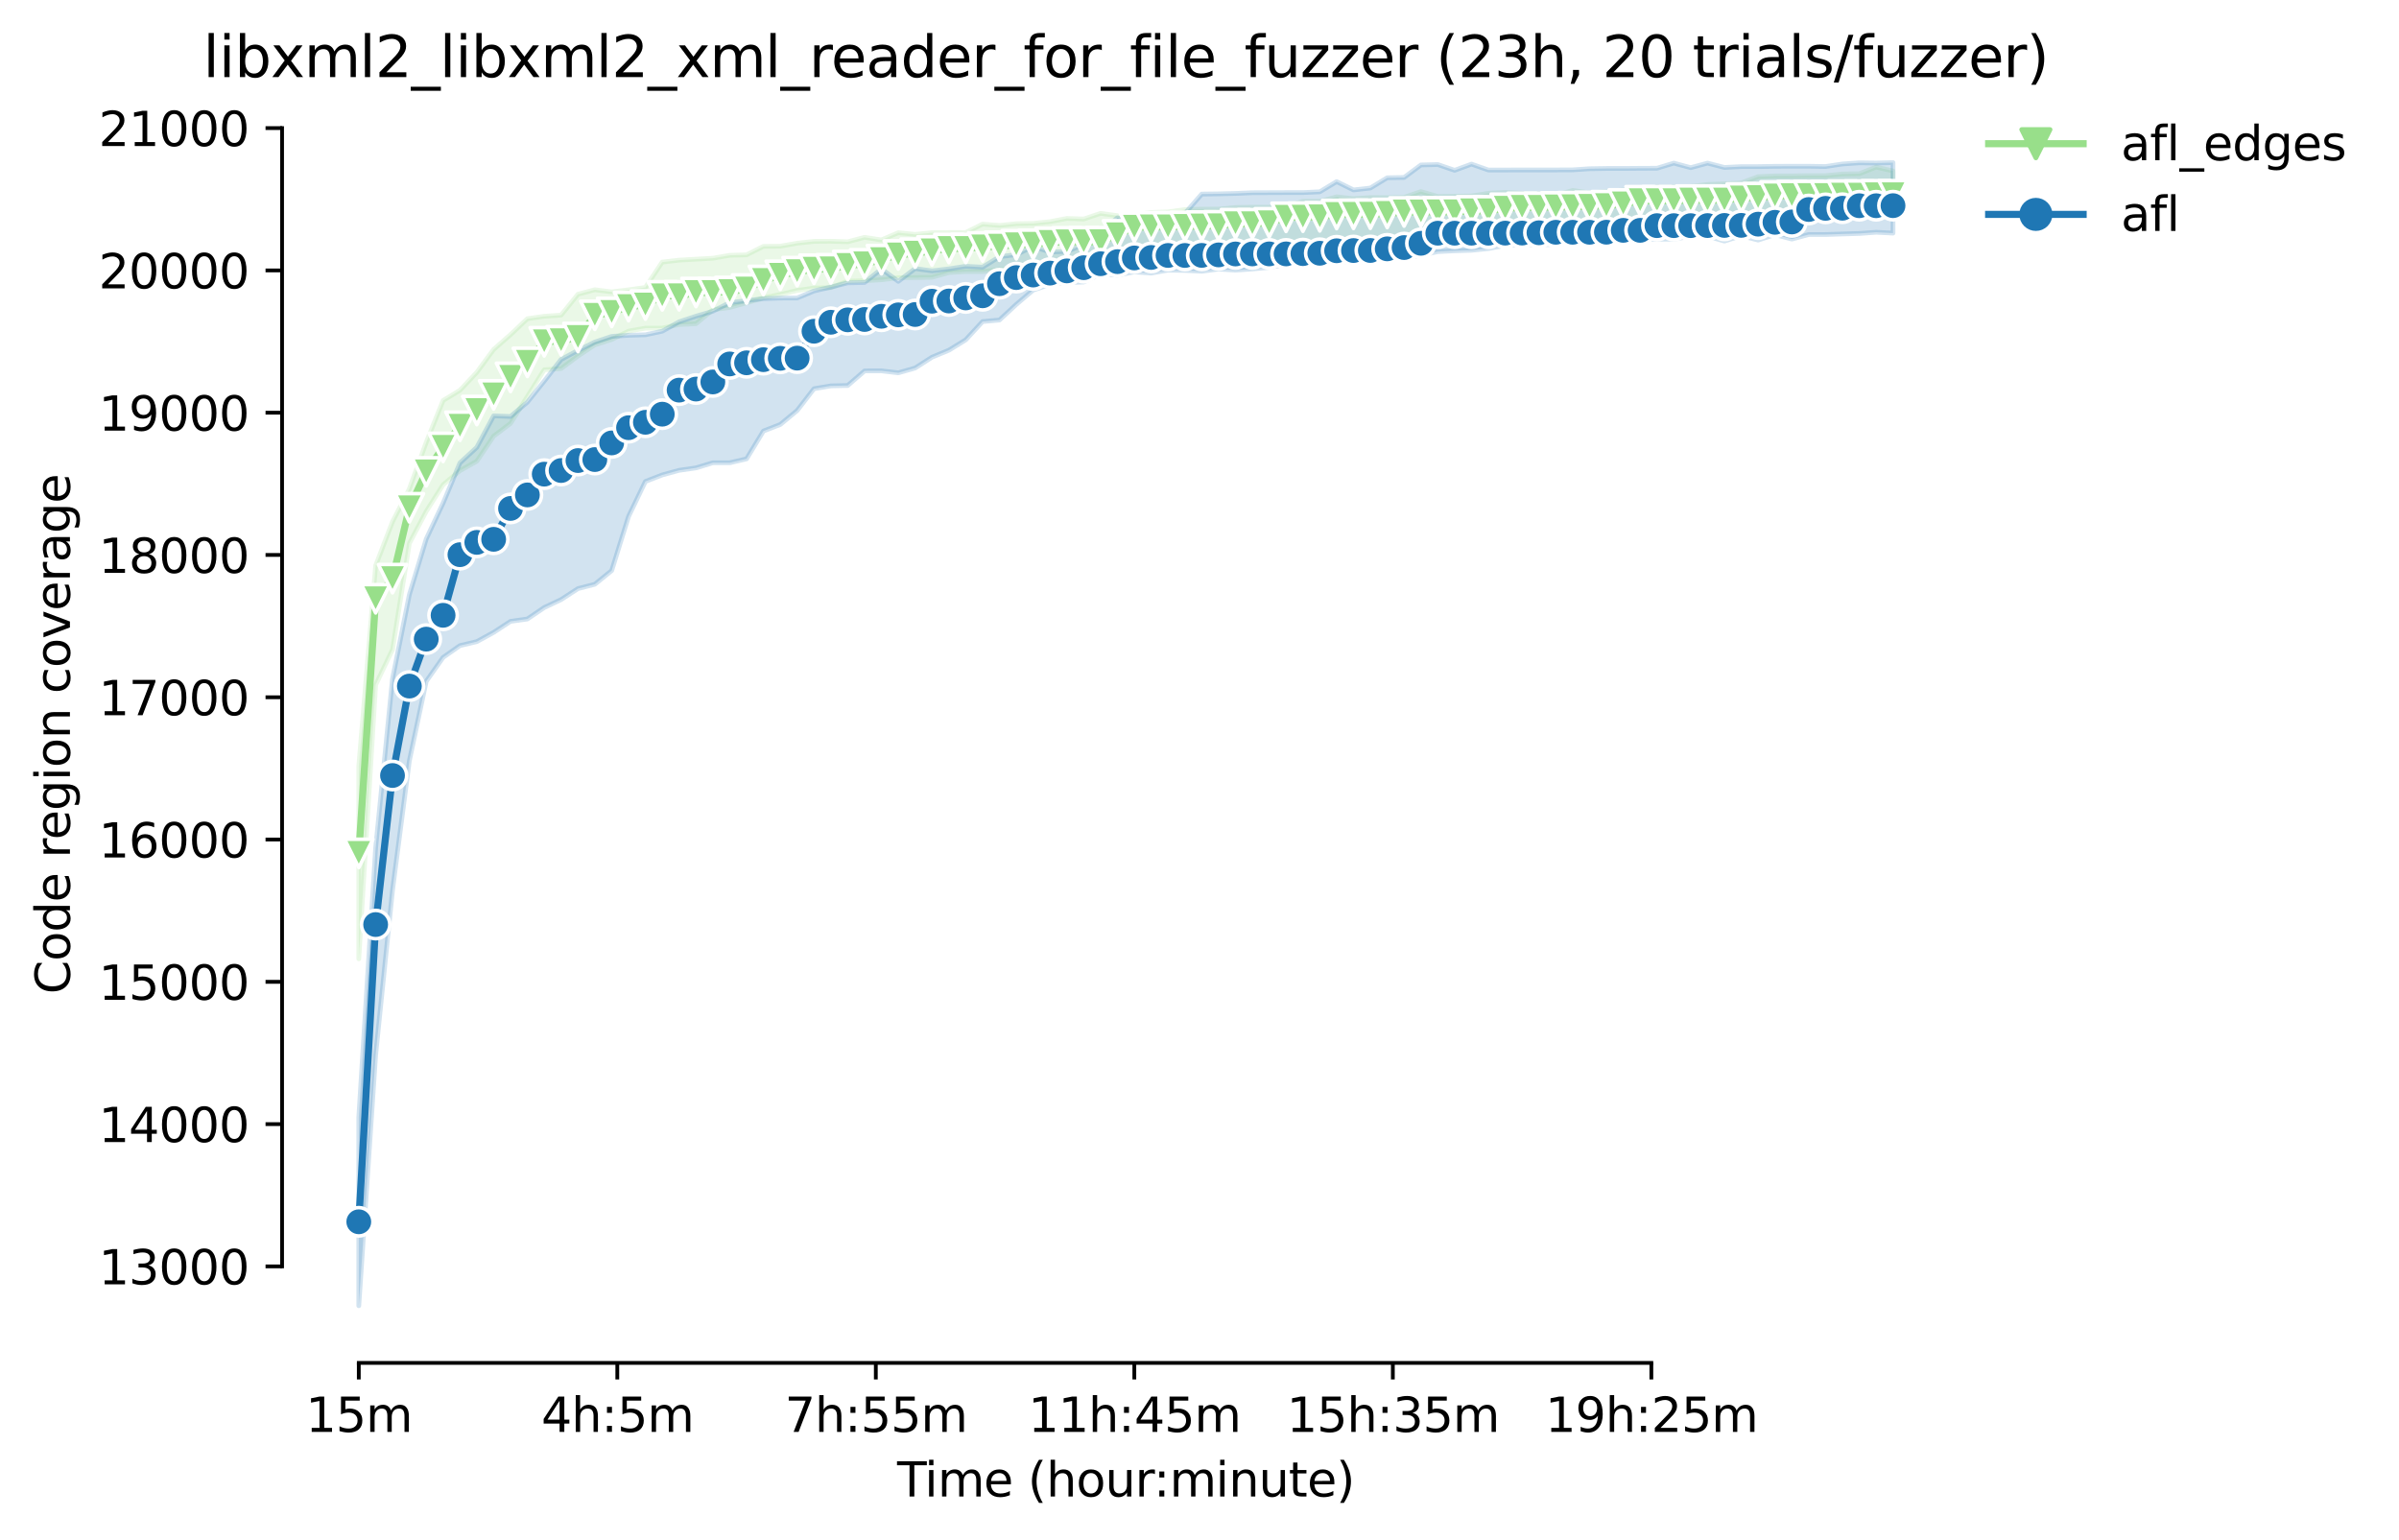 <?xml version="1.0" encoding="utf-8" standalone="no"?>
<!DOCTYPE svg PUBLIC "-//W3C//DTD SVG 1.1//EN"
  "http://www.w3.org/Graphics/SVG/1.1/DTD/svg11.dtd">
<svg height="325.986pt" version="1.1" viewBox="0 0 507.65 325.986" width="507.65pt" xmlns="http://www.w3.org/2000/svg" xmlns:xlink="http://www.w3.org/1999/xlink">
 <defs>
  <style type="text/css">*{stroke-linecap:butt;stroke-linejoin:round;}</style>
 </defs>
 <g id="figure_1">
  <g id="patch_1">
   <path d="M 0 325.986 
L 507.65 325.986 
L 507.65 0 
L 0 0 
z
" style="fill:#ffffff;"/>
  </g>
  <g id="axes_1">
   <g id="patch_2">
    <path d="M 59.691 288.43 
L 416.811 288.43 
L 416.811 22.318 
L 59.691 22.318 
z
" style="fill:#ffffff;"/>
   </g>
   <g id="PolyCollection_1">
    <defs>
     <path d="M 75.923 -163.882 
L 75.923 -123.065 
L 79.491 -181.031 
L 83.059 -188.514 
L 86.626 -210.992 
L 90.194 -217.753 
L 93.762 -223.399 
L 97.329 -226.38 
L 100.897 -228.382 
L 104.464 -233.682 
L 108.032 -236.377 
L 111.6 -242.068 
L 115.167 -247.729 
L 118.735 -247.985 
L 122.303 -250.635 
L 125.87 -253.014 
L 129.438 -254.143 
L 133.005 -255.905 
L 136.573 -256.537 
L 140.141 -256.537 
L 143.708 -257.305 
L 147.276 -257.47 
L 150.844 -260.436 
L 154.411 -260.918 
L 157.979 -261.912 
L 161.547 -262.951 
L 165.114 -263.673 
L 168.682 -264.517 
L 172.249 -265.029 
L 175.817 -265.119 
L 179.385 -266.474 
L 182.952 -266.579 
L 186.52 -266.775 
L 190.088 -267.221 
L 193.655 -267.242 
L 197.223 -267.302 
L 200.79 -268.311 
L 204.358 -268.521 
L 207.926 -268.521 
L 211.493 -268.908 
L 215.061 -269.214 
L 218.629 -269.41 
L 222.196 -269.304 
L 225.764 -270.012 
L 229.332 -269.846 
L 232.899 -269.846 
L 236.467 -270.313 
L 240.034 -269.907 
L 243.602 -271.397 
L 247.17 -271.457 
L 250.737 -271.593 
L 254.305 -271.683 
L 257.873 -271.879 
L 261.44 -272.511 
L 265.008 -272.912 
L 268.575 -272.12 
L 272.143 -272.928 
L 275.711 -272.451 
L 279.278 -273.189 
L 282.846 -273.445 
L 286.414 -273.55 
L 289.981 -273.55 
L 293.549 -273.696 
L 297.117 -274.583 
L 300.684 -274.649 
L 304.252 -274.423 
L 307.819 -275.312 
L 311.387 -275.206 
L 314.955 -275.417 
L 318.522 -275.492 
L 322.09 -275.583 
L 325.658 -277.103 
L 329.225 -277.254 
L 332.793 -277.932 
L 336.361 -277.947 
L 339.928 -278.489 
L 343.496 -278.489 
L 347.063 -278.534 
L 350.631 -278.609 
L 354.199 -278.654 
L 357.766 -279.844 
L 361.334 -279.904 
L 364.902 -279.994 
L 368.469 -280.039 
L 372.037 -280.13 
L 375.604 -280.145 
L 379.172 -280.761 
L 382.74 -281.086 
L 386.307 -280.943 
L 389.875 -280.943 
L 393.443 -281.093 
L 397.01 -281.108 
L 400.578 -281.551 
L 400.578 -289.811 
L 400.578 -289.811 
L 397.01 -290.624 
L 393.443 -289.224 
L 389.875 -289.163 
L 386.307 -288.817 
L 382.74 -288.817 
L 379.172 -288.757 
L 375.604 -288.757 
L 372.037 -288.595 
L 368.469 -287.281 
L 364.902 -287.071 
L 361.334 -286.95 
L 357.766 -286.513 
L 354.199 -286.483 
L 350.631 -286.455 
L 347.063 -285.776 
L 343.496 -285.776 
L 339.928 -285.444 
L 336.361 -285.158 
L 332.793 -285.685 
L 329.225 -284.646 
L 325.658 -285.083 
L 322.09 -285.083 
L 318.522 -285.272 
L 314.955 -285.081 
L 311.387 -284.511 
L 307.819 -284.451 
L 304.252 -284.406 
L 300.684 -285.444 
L 297.117 -284.225 
L 293.549 -284.15 
L 289.981 -284.176 
L 286.414 -283.939 
L 282.846 -284.33 
L 279.278 -283.367 
L 275.711 -283.367 
L 272.143 -282.313 
L 268.575 -282.132 
L 265.008 -282.132 
L 261.44 -282.072 
L 257.873 -281.728 
L 254.305 -281.726 
L 250.737 -281.635 
L 247.17 -281.138 
L 243.602 -281.018 
L 240.034 -280.536 
L 236.467 -280.34 
L 232.899 -280.837 
L 229.332 -279.633 
L 225.764 -279.756 
L 222.196 -279.076 
L 218.629 -278.699 
L 215.061 -278.639 
L 211.493 -278.278 
L 207.926 -278.553 
L 204.358 -276.772 
L 200.79 -276.773 
L 197.223 -276.742 
L 193.655 -276.381 
L 190.088 -276.742 
L 186.52 -275.206 
L 182.952 -275.763 
L 179.385 -274.815 
L 175.817 -274.935 
L 172.249 -274.905 
L 168.682 -274.514 
L 165.114 -273.881 
L 161.547 -273.851 
L 157.979 -272.056 
L 154.411 -271.954 
L 150.844 -271.337 
L 147.276 -271.141 
L 143.708 -270.93 
L 140.141 -270.524 
L 136.573 -265.149 
L 133.005 -264.652 
L 129.438 -264.215 
L 125.87 -264.667 
L 122.303 -263.719 
L 118.735 -259.3 
L 115.167 -259.051 
L 111.6 -258.539 
L 108.032 -255.167 
L 104.464 -252.035 
L 100.897 -247.187 
L 97.329 -243.393 
L 93.762 -241.225 
L 90.194 -232.372 
L 86.626 -222.54 
L 83.059 -215.57 
L 79.491 -206.295 
L 75.923 -163.882 
z
" id="m0c2b6a7b35" style="stroke:#98df8a;stroke-opacity:0.2;"/>
    </defs>
    <g clip-path="url(#p3911711c67)">
     <use style="fill:#98df8a;fill-opacity:0.2;stroke:#98df8a;stroke-opacity:0.2;" x="0" xlink:href="#m0c2b6a7b35" y="325.986"/>
    </g>
   </g>
   <g id="PolyCollection_2">
    <defs>
     <path d="M 75.923 -89.581 
L 75.923 -49.652 
L 79.491 -102.725 
L 83.059 -137.579 
L 86.626 -164.996 
L 90.194 -181.799 
L 93.762 -186.858 
L 97.329 -189.357 
L 100.897 -190.2 
L 104.464 -192.157 
L 108.032 -194.491 
L 111.6 -194.988 
L 115.167 -197.412 
L 118.735 -199.098 
L 122.303 -201.417 
L 125.87 -202.335 
L 129.438 -205.231 
L 133.005 -216.684 
L 136.573 -224.091 
L 140.141 -225.476 
L 143.708 -226.455 
L 147.276 -226.967 
L 150.844 -228.051 
L 154.411 -228.051 
L 157.979 -228.879 
L 161.547 -234.766 
L 165.114 -236.151 
L 168.682 -239.102 
L 172.249 -243.724 
L 175.817 -244.326 
L 179.385 -244.402 
L 182.952 -247.488 
L 186.52 -247.503 
L 190.088 -247.082 
L 193.655 -248.106 
L 197.223 -250.394 
L 200.79 -251.87 
L 204.358 -254.068 
L 207.926 -257.937 
L 211.493 -258.256 
L 215.061 -261.566 
L 218.629 -264.598 
L 222.196 -265.796 
L 225.764 -266.173 
L 229.332 -266.305 
L 232.899 -268.01 
L 236.467 -267.754 
L 240.034 -268.446 
L 243.602 -268.19 
L 247.17 -268.823 
L 250.737 -268.762 
L 254.305 -268.582 
L 257.873 -269.048 
L 261.44 -268.823 
L 265.008 -269.064 
L 268.575 -269.41 
L 272.143 -269.997 
L 275.711 -270.444 
L 279.278 -270.584 
L 282.846 -270.584 
L 286.414 -270.629 
L 289.981 -270.629 
L 293.549 -271.247 
L 297.117 -271.273 
L 300.684 -271.984 
L 304.252 -272.737 
L 307.819 -272.913 
L 311.387 -273.023 
L 314.955 -273.385 
L 318.522 -274.051 
L 322.09 -274.213 
L 325.658 -274.213 
L 329.225 -274.213 
L 332.793 -274.845 
L 336.361 -274.981 
L 339.928 -274.965 
L 343.496 -275.282 
L 347.063 -275.297 
L 350.631 -275.372 
L 354.199 -275.372 
L 357.766 -275.989 
L 361.334 -275.989 
L 364.902 -274.965 
L 368.469 -276.095 
L 372.037 -275.176 
L 375.604 -276.336 
L 379.172 -275.387 
L 382.74 -276.351 
L 386.307 -276.351 
L 389.875 -276.471 
L 393.443 -276.576 
L 397.01 -276.832 
L 400.578 -276.652 
L 400.578 -291.572 
L 400.578 -291.572 
L 397.01 -291.482 
L 393.443 -291.527 
L 389.875 -291.286 
L 386.307 -290.744 
L 382.74 -290.804 
L 379.172 -290.804 
L 375.604 -290.789 
L 372.037 -290.729 
L 368.469 -290.729 
L 364.902 -290.548 
L 361.334 -291.467 
L 357.766 -290.503 
L 354.199 -291.467 
L 350.631 -290.383 
L 347.063 -290.368 
L 343.496 -290.338 
L 339.928 -290.337 
L 336.361 -290.277 
L 332.793 -290.037 
L 329.225 -290.021 
L 325.658 -290.021 
L 322.09 -290.021 
L 318.522 -290.006 
L 314.955 -290.006 
L 311.387 -291.256 
L 307.819 -289.946 
L 304.252 -291.166 
L 300.684 -291.075 
L 297.117 -288.426 
L 293.549 -288.365 
L 289.981 -286.197 
L 286.414 -285.791 
L 282.846 -287.552 
L 279.278 -285.399 
L 275.711 -285.234 
L 272.143 -285.234 
L 268.575 -285.219 
L 265.008 -285.204 
L 261.44 -285.053 
L 257.873 -284.963 
L 254.305 -284.917 
L 250.737 -280.822 
L 247.17 -279 
L 243.602 -278.94 
L 240.034 -278.699 
L 236.467 -279.904 
L 232.899 -276.893 
L 229.332 -274.243 
L 225.764 -272.767 
L 222.196 -272.662 
L 218.629 -273.821 
L 215.061 -272.105 
L 211.493 -271.653 
L 207.926 -269.44 
L 204.358 -269.636 
L 200.79 -269.079 
L 197.223 -268.657 
L 193.655 -269.154 
L 190.088 -266.444 
L 186.52 -269.064 
L 182.952 -266.203 
L 179.385 -266.128 
L 175.817 -265.224 
L 172.249 -264.411 
L 168.682 -262.921 
L 165.114 -262.906 
L 161.547 -262.785 
L 157.979 -262.364 
L 154.411 -261.942 
L 150.844 -260.12 
L 147.276 -259.066 
L 143.708 -257.877 
L 140.141 -255.89 
L 136.573 -255.137 
L 133.005 -255.031 
L 129.438 -254.79 
L 125.87 -253.588 
L 122.303 -251.824 
L 118.735 -249.912 
L 115.167 -245.335 
L 111.6 -240.879 
L 108.032 -237.837 
L 104.464 -237.988 
L 100.897 -231.318 
L 97.329 -228.021 
L 93.762 -219.508 
L 90.194 -211.926 
L 86.626 -200.152 
L 83.059 -182.326 
L 79.491 -146.538 
L 75.923 -89.581 
z
" id="mb4d7ed4575" style="stroke:#1f77b4;stroke-opacity:0.2;"/>
    </defs>
    <g clip-path="url(#p3911711c67)">
     <use style="fill:#1f77b4;fill-opacity:0.2;stroke:#1f77b4;stroke-opacity:0.2;" x="0" xlink:href="#mb4d7ed4575" y="325.986"/>
    </g>
   </g>
   <g id="matplotlib.axis_1">
    <g id="xtick_1">
     <g id="line2d_1">
      <defs>
       <path d="M 0 0 
L 0 3.5 
" id="m66366b3d10" style="stroke:#000000;stroke-width:0.8;"/>
      </defs>
      <g>
       <use style="stroke:#000000;stroke-width:0.8;" x="75.923" xlink:href="#m66366b3d10" y="288.43"/>
      </g>
     </g>
     <g id="text_1">
      <!-- 15m -->
      <g transform="translate(64.691 303.029)scale(0.1 -0.1)">
       <defs>
        <path d="M 794 531 
L 1825 531 
L 1825 4091 
L 703 3866 
L 703 4441 
L 1819 4666 
L 2450 4666 
L 2450 531 
L 3481 531 
L 3481 0 
L 794 0 
L 794 531 
z
" id="DejaVuSans-31" transform="scale(0.016)"/>
        <path d="M 691 4666 
L 3169 4666 
L 3169 4134 
L 1269 4134 
L 1269 2991 
Q 1406 3038 1543 3061 
Q 1681 3084 1819 3084 
Q 2600 3084 3056 2656 
Q 3513 2228 3513 1497 
Q 3513 744 3044 326 
Q 2575 -91 1722 -91 
Q 1428 -91 1123 -41 
Q 819 9 494 109 
L 494 744 
Q 775 591 1075 516 
Q 1375 441 1709 441 
Q 2250 441 2565 725 
Q 2881 1009 2881 1497 
Q 2881 1984 2565 2268 
Q 2250 2553 1709 2553 
Q 1456 2553 1204 2497 
Q 953 2441 691 2322 
L 691 4666 
z
" id="DejaVuSans-35" transform="scale(0.016)"/>
        <path d="M 3328 2828 
Q 3544 3216 3844 3400 
Q 4144 3584 4550 3584 
Q 5097 3584 5394 3201 
Q 5691 2819 5691 2113 
L 5691 0 
L 5113 0 
L 5113 2094 
Q 5113 2597 4934 2840 
Q 4756 3084 4391 3084 
Q 3944 3084 3684 2787 
Q 3425 2491 3425 1978 
L 3425 0 
L 2847 0 
L 2847 2094 
Q 2847 2600 2669 2842 
Q 2491 3084 2119 3084 
Q 1678 3084 1418 2786 
Q 1159 2488 1159 1978 
L 1159 0 
L 581 0 
L 581 3500 
L 1159 3500 
L 1159 2956 
Q 1356 3278 1631 3431 
Q 1906 3584 2284 3584 
Q 2666 3584 2933 3390 
Q 3200 3197 3328 2828 
z
" id="DejaVuSans-6d" transform="scale(0.016)"/>
       </defs>
       <use xlink:href="#DejaVuSans-31"/>
       <use x="63.623" xlink:href="#DejaVuSans-35"/>
       <use x="127.246" xlink:href="#DejaVuSans-6d"/>
      </g>
     </g>
    </g>
    <g id="xtick_2">
     <g id="line2d_2">
      <g>
       <use style="stroke:#000000;stroke-width:0.8;" x="130.627" xlink:href="#m66366b3d10" y="288.43"/>
      </g>
     </g>
     <g id="text_2">
      <!-- 4h:5m -->
      <g transform="translate(114.541 303.029)scale(0.1 -0.1)">
       <defs>
        <path d="M 2419 4116 
L 825 1625 
L 2419 1625 
L 2419 4116 
z
M 2253 4666 
L 3047 4666 
L 3047 1625 
L 3713 1625 
L 3713 1100 
L 3047 1100 
L 3047 0 
L 2419 0 
L 2419 1100 
L 313 1100 
L 313 1709 
L 2253 4666 
z
" id="DejaVuSans-34" transform="scale(0.016)"/>
        <path d="M 3513 2113 
L 3513 0 
L 2938 0 
L 2938 2094 
Q 2938 2591 2744 2837 
Q 2550 3084 2163 3084 
Q 1697 3084 1428 2787 
Q 1159 2491 1159 1978 
L 1159 0 
L 581 0 
L 581 4863 
L 1159 4863 
L 1159 2956 
Q 1366 3272 1645 3428 
Q 1925 3584 2291 3584 
Q 2894 3584 3203 3211 
Q 3513 2838 3513 2113 
z
" id="DejaVuSans-68" transform="scale(0.016)"/>
        <path d="M 750 794 
L 1409 794 
L 1409 0 
L 750 0 
L 750 794 
z
M 750 3309 
L 1409 3309 
L 1409 2516 
L 750 2516 
L 750 3309 
z
" id="DejaVuSans-3a" transform="scale(0.016)"/>
       </defs>
       <use xlink:href="#DejaVuSans-34"/>
       <use x="63.623" xlink:href="#DejaVuSans-68"/>
       <use x="127.002" xlink:href="#DejaVuSans-3a"/>
       <use x="160.693" xlink:href="#DejaVuSans-35"/>
       <use x="224.316" xlink:href="#DejaVuSans-6d"/>
      </g>
     </g>
    </g>
    <g id="xtick_3">
     <g id="line2d_3">
      <g>
       <use style="stroke:#000000;stroke-width:0.8;" x="185.331" xlink:href="#m66366b3d10" y="288.43"/>
      </g>
     </g>
     <g id="text_3">
      <!-- 7h:55m -->
      <g transform="translate(166.064 303.029)scale(0.1 -0.1)">
       <defs>
        <path d="M 525 4666 
L 3525 4666 
L 3525 4397 
L 1831 0 
L 1172 0 
L 2766 4134 
L 525 4134 
L 525 4666 
z
" id="DejaVuSans-37" transform="scale(0.016)"/>
       </defs>
       <use xlink:href="#DejaVuSans-37"/>
       <use x="63.623" xlink:href="#DejaVuSans-68"/>
       <use x="127.002" xlink:href="#DejaVuSans-3a"/>
       <use x="160.693" xlink:href="#DejaVuSans-35"/>
       <use x="224.316" xlink:href="#DejaVuSans-35"/>
       <use x="287.939" xlink:href="#DejaVuSans-6d"/>
      </g>
     </g>
    </g>
    <g id="xtick_4">
     <g id="line2d_4">
      <g>
       <use style="stroke:#000000;stroke-width:0.8;" x="240.034" xlink:href="#m66366b3d10" y="288.43"/>
      </g>
     </g>
     <g id="text_4">
      <!-- 11h:45m -->
      <g transform="translate(217.586 303.029)scale(0.1 -0.1)">
       <use xlink:href="#DejaVuSans-31"/>
       <use x="63.623" xlink:href="#DejaVuSans-31"/>
       <use x="127.246" xlink:href="#DejaVuSans-68"/>
       <use x="190.625" xlink:href="#DejaVuSans-3a"/>
       <use x="224.316" xlink:href="#DejaVuSans-34"/>
       <use x="287.939" xlink:href="#DejaVuSans-35"/>
       <use x="351.562" xlink:href="#DejaVuSans-6d"/>
      </g>
     </g>
    </g>
    <g id="xtick_5">
     <g id="line2d_5">
      <g>
       <use style="stroke:#000000;stroke-width:0.8;" x="294.738" xlink:href="#m66366b3d10" y="288.43"/>
      </g>
     </g>
     <g id="text_5">
      <!-- 15h:35m -->
      <g transform="translate(272.29 303.029)scale(0.1 -0.1)">
       <defs>
        <path d="M 2597 2516 
Q 3050 2419 3304 2112 
Q 3559 1806 3559 1356 
Q 3559 666 3084 287 
Q 2609 -91 1734 -91 
Q 1441 -91 1130 -33 
Q 819 25 488 141 
L 488 750 
Q 750 597 1062 519 
Q 1375 441 1716 441 
Q 2309 441 2620 675 
Q 2931 909 2931 1356 
Q 2931 1769 2642 2001 
Q 2353 2234 1838 2234 
L 1294 2234 
L 1294 2753 
L 1863 2753 
Q 2328 2753 2575 2939 
Q 2822 3125 2822 3475 
Q 2822 3834 2567 4026 
Q 2313 4219 1838 4219 
Q 1578 4219 1281 4162 
Q 984 4106 628 3988 
L 628 4550 
Q 988 4650 1302 4700 
Q 1616 4750 1894 4750 
Q 2613 4750 3031 4423 
Q 3450 4097 3450 3541 
Q 3450 3153 3228 2886 
Q 3006 2619 2597 2516 
z
" id="DejaVuSans-33" transform="scale(0.016)"/>
       </defs>
       <use xlink:href="#DejaVuSans-31"/>
       <use x="63.623" xlink:href="#DejaVuSans-35"/>
       <use x="127.246" xlink:href="#DejaVuSans-68"/>
       <use x="190.625" xlink:href="#DejaVuSans-3a"/>
       <use x="224.316" xlink:href="#DejaVuSans-33"/>
       <use x="287.939" xlink:href="#DejaVuSans-35"/>
       <use x="351.562" xlink:href="#DejaVuSans-6d"/>
      </g>
     </g>
    </g>
    <g id="xtick_6">
     <g id="line2d_6">
      <g>
       <use style="stroke:#000000;stroke-width:0.8;" x="349.442" xlink:href="#m66366b3d10" y="288.43"/>
      </g>
     </g>
     <g id="text_6">
      <!-- 19h:25m -->
      <g transform="translate(326.993 303.029)scale(0.1 -0.1)">
       <defs>
        <path d="M 703 97 
L 703 672 
Q 941 559 1184 500 
Q 1428 441 1663 441 
Q 2288 441 2617 861 
Q 2947 1281 2994 2138 
Q 2813 1869 2534 1725 
Q 2256 1581 1919 1581 
Q 1219 1581 811 2004 
Q 403 2428 403 3163 
Q 403 3881 828 4315 
Q 1253 4750 1959 4750 
Q 2769 4750 3195 4129 
Q 3622 3509 3622 2328 
Q 3622 1225 3098 567 
Q 2575 -91 1691 -91 
Q 1453 -91 1209 -44 
Q 966 3 703 97 
z
M 1959 2075 
Q 2384 2075 2632 2365 
Q 2881 2656 2881 3163 
Q 2881 3666 2632 3958 
Q 2384 4250 1959 4250 
Q 1534 4250 1286 3958 
Q 1038 3666 1038 3163 
Q 1038 2656 1286 2365 
Q 1534 2075 1959 2075 
z
" id="DejaVuSans-39" transform="scale(0.016)"/>
        <path d="M 1228 531 
L 3431 531 
L 3431 0 
L 469 0 
L 469 531 
Q 828 903 1448 1529 
Q 2069 2156 2228 2338 
Q 2531 2678 2651 2914 
Q 2772 3150 2772 3378 
Q 2772 3750 2511 3984 
Q 2250 4219 1831 4219 
Q 1534 4219 1204 4116 
Q 875 4013 500 3803 
L 500 4441 
Q 881 4594 1212 4672 
Q 1544 4750 1819 4750 
Q 2544 4750 2975 4387 
Q 3406 4025 3406 3419 
Q 3406 3131 3298 2873 
Q 3191 2616 2906 2266 
Q 2828 2175 2409 1742 
Q 1991 1309 1228 531 
z
" id="DejaVuSans-32" transform="scale(0.016)"/>
       </defs>
       <use xlink:href="#DejaVuSans-31"/>
       <use x="63.623" xlink:href="#DejaVuSans-39"/>
       <use x="127.246" xlink:href="#DejaVuSans-68"/>
       <use x="190.625" xlink:href="#DejaVuSans-3a"/>
       <use x="224.316" xlink:href="#DejaVuSans-32"/>
       <use x="287.939" xlink:href="#DejaVuSans-35"/>
       <use x="351.562" xlink:href="#DejaVuSans-6d"/>
      </g>
     </g>
    </g>
    <g id="text_7">
     <!-- Time (hour:minute) -->
     <g transform="translate(189.844 316.707)scale(0.1 -0.1)">
      <defs>
       <path d="M -19 4666 
L 3928 4666 
L 3928 4134 
L 2272 4134 
L 2272 0 
L 1638 0 
L 1638 4134 
L -19 4134 
L -19 4666 
z
" id="DejaVuSans-54" transform="scale(0.016)"/>
       <path d="M 603 3500 
L 1178 3500 
L 1178 0 
L 603 0 
L 603 3500 
z
M 603 4863 
L 1178 4863 
L 1178 4134 
L 603 4134 
L 603 4863 
z
" id="DejaVuSans-69" transform="scale(0.016)"/>
       <path d="M 3597 1894 
L 3597 1613 
L 953 1613 
Q 991 1019 1311 708 
Q 1631 397 2203 397 
Q 2534 397 2845 478 
Q 3156 559 3463 722 
L 3463 178 
Q 3153 47 2828 -22 
Q 2503 -91 2169 -91 
Q 1331 -91 842 396 
Q 353 884 353 1716 
Q 353 2575 817 3079 
Q 1281 3584 2069 3584 
Q 2775 3584 3186 3129 
Q 3597 2675 3597 1894 
z
M 3022 2063 
Q 3016 2534 2758 2815 
Q 2500 3097 2075 3097 
Q 1594 3097 1305 2825 
Q 1016 2553 972 2059 
L 3022 2063 
z
" id="DejaVuSans-65" transform="scale(0.016)"/>
       <path id="DejaVuSans-20" transform="scale(0.016)"/>
       <path d="M 1984 4856 
Q 1566 4138 1362 3434 
Q 1159 2731 1159 2009 
Q 1159 1288 1364 580 
Q 1569 -128 1984 -844 
L 1484 -844 
Q 1016 -109 783 600 
Q 550 1309 550 2009 
Q 550 2706 781 3412 
Q 1013 4119 1484 4856 
L 1984 4856 
z
" id="DejaVuSans-28" transform="scale(0.016)"/>
       <path d="M 1959 3097 
Q 1497 3097 1228 2736 
Q 959 2375 959 1747 
Q 959 1119 1226 758 
Q 1494 397 1959 397 
Q 2419 397 2687 759 
Q 2956 1122 2956 1747 
Q 2956 2369 2687 2733 
Q 2419 3097 1959 3097 
z
M 1959 3584 
Q 2709 3584 3137 3096 
Q 3566 2609 3566 1747 
Q 3566 888 3137 398 
Q 2709 -91 1959 -91 
Q 1206 -91 779 398 
Q 353 888 353 1747 
Q 353 2609 779 3096 
Q 1206 3584 1959 3584 
z
" id="DejaVuSans-6f" transform="scale(0.016)"/>
       <path d="M 544 1381 
L 544 3500 
L 1119 3500 
L 1119 1403 
Q 1119 906 1312 657 
Q 1506 409 1894 409 
Q 2359 409 2629 706 
Q 2900 1003 2900 1516 
L 2900 3500 
L 3475 3500 
L 3475 0 
L 2900 0 
L 2900 538 
Q 2691 219 2414 64 
Q 2138 -91 1772 -91 
Q 1169 -91 856 284 
Q 544 659 544 1381 
z
M 1991 3584 
L 1991 3584 
z
" id="DejaVuSans-75" transform="scale(0.016)"/>
       <path d="M 2631 2963 
Q 2534 3019 2420 3045 
Q 2306 3072 2169 3072 
Q 1681 3072 1420 2755 
Q 1159 2438 1159 1844 
L 1159 0 
L 581 0 
L 581 3500 
L 1159 3500 
L 1159 2956 
Q 1341 3275 1631 3429 
Q 1922 3584 2338 3584 
Q 2397 3584 2469 3576 
Q 2541 3569 2628 3553 
L 2631 2963 
z
" id="DejaVuSans-72" transform="scale(0.016)"/>
       <path d="M 3513 2113 
L 3513 0 
L 2938 0 
L 2938 2094 
Q 2938 2591 2744 2837 
Q 2550 3084 2163 3084 
Q 1697 3084 1428 2787 
Q 1159 2491 1159 1978 
L 1159 0 
L 581 0 
L 581 3500 
L 1159 3500 
L 1159 2956 
Q 1366 3272 1645 3428 
Q 1925 3584 2291 3584 
Q 2894 3584 3203 3211 
Q 3513 2838 3513 2113 
z
" id="DejaVuSans-6e" transform="scale(0.016)"/>
       <path d="M 1172 4494 
L 1172 3500 
L 2356 3500 
L 2356 3053 
L 1172 3053 
L 1172 1153 
Q 1172 725 1289 603 
Q 1406 481 1766 481 
L 2356 481 
L 2356 0 
L 1766 0 
Q 1100 0 847 248 
Q 594 497 594 1153 
L 594 3053 
L 172 3053 
L 172 3500 
L 594 3500 
L 594 4494 
L 1172 4494 
z
" id="DejaVuSans-74" transform="scale(0.016)"/>
       <path d="M 513 4856 
L 1013 4856 
Q 1481 4119 1714 3412 
Q 1947 2706 1947 2009 
Q 1947 1309 1714 600 
Q 1481 -109 1013 -844 
L 513 -844 
Q 928 -128 1133 580 
Q 1338 1288 1338 2009 
Q 1338 2731 1133 3434 
Q 928 4138 513 4856 
z
" id="DejaVuSans-29" transform="scale(0.016)"/>
      </defs>
      <use xlink:href="#DejaVuSans-54"/>
      <use x="57.959" xlink:href="#DejaVuSans-69"/>
      <use x="85.742" xlink:href="#DejaVuSans-6d"/>
      <use x="183.154" xlink:href="#DejaVuSans-65"/>
      <use x="244.678" xlink:href="#DejaVuSans-20"/>
      <use x="276.465" xlink:href="#DejaVuSans-28"/>
      <use x="315.479" xlink:href="#DejaVuSans-68"/>
      <use x="378.857" xlink:href="#DejaVuSans-6f"/>
      <use x="440.039" xlink:href="#DejaVuSans-75"/>
      <use x="503.418" xlink:href="#DejaVuSans-72"/>
      <use x="542.781" xlink:href="#DejaVuSans-3a"/>
      <use x="576.473" xlink:href="#DejaVuSans-6d"/>
      <use x="673.885" xlink:href="#DejaVuSans-69"/>
      <use x="701.668" xlink:href="#DejaVuSans-6e"/>
      <use x="765.047" xlink:href="#DejaVuSans-75"/>
      <use x="828.426" xlink:href="#DejaVuSans-74"/>
      <use x="867.635" xlink:href="#DejaVuSans-65"/>
      <use x="929.158" xlink:href="#DejaVuSans-29"/>
     </g>
    </g>
   </g>
   <g id="matplotlib.axis_2">
    <g id="ytick_1">
     <g id="line2d_7">
      <defs>
       <path d="M 0 0 
L -3.5 0 
" id="m6139a8c692" style="stroke:#000000;stroke-width:0.8;"/>
      </defs>
      <g>
       <use style="stroke:#000000;stroke-width:0.8;" x="59.691" xlink:href="#m6139a8c692" y="268.008"/>
      </g>
     </g>
     <g id="text_8">
      <!-- 13000 -->
      <g transform="translate(20.878 271.807)scale(0.1 -0.1)">
       <defs>
        <path d="M 2034 4250 
Q 1547 4250 1301 3770 
Q 1056 3291 1056 2328 
Q 1056 1369 1301 889 
Q 1547 409 2034 409 
Q 2525 409 2770 889 
Q 3016 1369 3016 2328 
Q 3016 3291 2770 3770 
Q 2525 4250 2034 4250 
z
M 2034 4750 
Q 2819 4750 3233 4129 
Q 3647 3509 3647 2328 
Q 3647 1150 3233 529 
Q 2819 -91 2034 -91 
Q 1250 -91 836 529 
Q 422 1150 422 2328 
Q 422 3509 836 4129 
Q 1250 4750 2034 4750 
z
" id="DejaVuSans-30" transform="scale(0.016)"/>
       </defs>
       <use xlink:href="#DejaVuSans-31"/>
       <use x="63.623" xlink:href="#DejaVuSans-33"/>
       <use x="127.246" xlink:href="#DejaVuSans-30"/>
       <use x="190.869" xlink:href="#DejaVuSans-30"/>
       <use x="254.492" xlink:href="#DejaVuSans-30"/>
      </g>
     </g>
    </g>
    <g id="ytick_2">
     <g id="line2d_8">
      <g>
       <use style="stroke:#000000;stroke-width:0.8;" x="59.691" xlink:href="#m6139a8c692" y="237.896"/>
      </g>
     </g>
     <g id="text_9">
      <!-- 14000 -->
      <g transform="translate(20.878 241.695)scale(0.1 -0.1)">
       <use xlink:href="#DejaVuSans-31"/>
       <use x="63.623" xlink:href="#DejaVuSans-34"/>
       <use x="127.246" xlink:href="#DejaVuSans-30"/>
       <use x="190.869" xlink:href="#DejaVuSans-30"/>
       <use x="254.492" xlink:href="#DejaVuSans-30"/>
      </g>
     </g>
    </g>
    <g id="ytick_3">
     <g id="line2d_9">
      <g>
       <use style="stroke:#000000;stroke-width:0.8;" x="59.691" xlink:href="#m6139a8c692" y="207.784"/>
      </g>
     </g>
     <g id="text_10">
      <!-- 15000 -->
      <g transform="translate(20.878 211.583)scale(0.1 -0.1)">
       <use xlink:href="#DejaVuSans-31"/>
       <use x="63.623" xlink:href="#DejaVuSans-35"/>
       <use x="127.246" xlink:href="#DejaVuSans-30"/>
       <use x="190.869" xlink:href="#DejaVuSans-30"/>
       <use x="254.492" xlink:href="#DejaVuSans-30"/>
      </g>
     </g>
    </g>
    <g id="ytick_4">
     <g id="line2d_10">
      <g>
       <use style="stroke:#000000;stroke-width:0.8;" x="59.691" xlink:href="#m6139a8c692" y="177.672"/>
      </g>
     </g>
     <g id="text_11">
      <!-- 16000 -->
      <g transform="translate(20.878 181.471)scale(0.1 -0.1)">
       <defs>
        <path d="M 2113 2584 
Q 1688 2584 1439 2293 
Q 1191 2003 1191 1497 
Q 1191 994 1439 701 
Q 1688 409 2113 409 
Q 2538 409 2786 701 
Q 3034 994 3034 1497 
Q 3034 2003 2786 2293 
Q 2538 2584 2113 2584 
z
M 3366 4563 
L 3366 3988 
Q 3128 4100 2886 4159 
Q 2644 4219 2406 4219 
Q 1781 4219 1451 3797 
Q 1122 3375 1075 2522 
Q 1259 2794 1537 2939 
Q 1816 3084 2150 3084 
Q 2853 3084 3261 2657 
Q 3669 2231 3669 1497 
Q 3669 778 3244 343 
Q 2819 -91 2113 -91 
Q 1303 -91 875 529 
Q 447 1150 447 2328 
Q 447 3434 972 4092 
Q 1497 4750 2381 4750 
Q 2619 4750 2861 4703 
Q 3103 4656 3366 4563 
z
" id="DejaVuSans-36" transform="scale(0.016)"/>
       </defs>
       <use xlink:href="#DejaVuSans-31"/>
       <use x="63.623" xlink:href="#DejaVuSans-36"/>
       <use x="127.246" xlink:href="#DejaVuSans-30"/>
       <use x="190.869" xlink:href="#DejaVuSans-30"/>
       <use x="254.492" xlink:href="#DejaVuSans-30"/>
      </g>
     </g>
    </g>
    <g id="ytick_5">
     <g id="line2d_11">
      <g>
       <use style="stroke:#000000;stroke-width:0.8;" x="59.691" xlink:href="#m6139a8c692" y="147.56"/>
      </g>
     </g>
     <g id="text_12">
      <!-- 17000 -->
      <g transform="translate(20.878 151.359)scale(0.1 -0.1)">
       <use xlink:href="#DejaVuSans-31"/>
       <use x="63.623" xlink:href="#DejaVuSans-37"/>
       <use x="127.246" xlink:href="#DejaVuSans-30"/>
       <use x="190.869" xlink:href="#DejaVuSans-30"/>
       <use x="254.492" xlink:href="#DejaVuSans-30"/>
      </g>
     </g>
    </g>
    <g id="ytick_6">
     <g id="line2d_12">
      <g>
       <use style="stroke:#000000;stroke-width:0.8;" x="59.691" xlink:href="#m6139a8c692" y="117.448"/>
      </g>
     </g>
     <g id="text_13">
      <!-- 18000 -->
      <g transform="translate(20.878 121.247)scale(0.1 -0.1)">
       <defs>
        <path d="M 2034 2216 
Q 1584 2216 1326 1975 
Q 1069 1734 1069 1313 
Q 1069 891 1326 650 
Q 1584 409 2034 409 
Q 2484 409 2743 651 
Q 3003 894 3003 1313 
Q 3003 1734 2745 1975 
Q 2488 2216 2034 2216 
z
M 1403 2484 
Q 997 2584 770 2862 
Q 544 3141 544 3541 
Q 544 4100 942 4425 
Q 1341 4750 2034 4750 
Q 2731 4750 3128 4425 
Q 3525 4100 3525 3541 
Q 3525 3141 3298 2862 
Q 3072 2584 2669 2484 
Q 3125 2378 3379 2068 
Q 3634 1759 3634 1313 
Q 3634 634 3220 271 
Q 2806 -91 2034 -91 
Q 1263 -91 848 271 
Q 434 634 434 1313 
Q 434 1759 690 2068 
Q 947 2378 1403 2484 
z
M 1172 3481 
Q 1172 3119 1398 2916 
Q 1625 2713 2034 2713 
Q 2441 2713 2670 2916 
Q 2900 3119 2900 3481 
Q 2900 3844 2670 4047 
Q 2441 4250 2034 4250 
Q 1625 4250 1398 4047 
Q 1172 3844 1172 3481 
z
" id="DejaVuSans-38" transform="scale(0.016)"/>
       </defs>
       <use xlink:href="#DejaVuSans-31"/>
       <use x="63.623" xlink:href="#DejaVuSans-38"/>
       <use x="127.246" xlink:href="#DejaVuSans-30"/>
       <use x="190.869" xlink:href="#DejaVuSans-30"/>
       <use x="254.492" xlink:href="#DejaVuSans-30"/>
      </g>
     </g>
    </g>
    <g id="ytick_7">
     <g id="line2d_13">
      <g>
       <use style="stroke:#000000;stroke-width:0.8;" x="59.691" xlink:href="#m6139a8c692" y="87.336"/>
      </g>
     </g>
     <g id="text_14">
      <!-- 19000 -->
      <g transform="translate(20.878 91.135)scale(0.1 -0.1)">
       <use xlink:href="#DejaVuSans-31"/>
       <use x="63.623" xlink:href="#DejaVuSans-39"/>
       <use x="127.246" xlink:href="#DejaVuSans-30"/>
       <use x="190.869" xlink:href="#DejaVuSans-30"/>
       <use x="254.492" xlink:href="#DejaVuSans-30"/>
      </g>
     </g>
    </g>
    <g id="ytick_8">
     <g id="line2d_14">
      <g>
       <use style="stroke:#000000;stroke-width:0.8;" x="59.691" xlink:href="#m6139a8c692" y="57.224"/>
      </g>
     </g>
     <g id="text_15">
      <!-- 20000 -->
      <g transform="translate(20.878 61.023)scale(0.1 -0.1)">
       <use xlink:href="#DejaVuSans-32"/>
       <use x="63.623" xlink:href="#DejaVuSans-30"/>
       <use x="127.246" xlink:href="#DejaVuSans-30"/>
       <use x="190.869" xlink:href="#DejaVuSans-30"/>
       <use x="254.492" xlink:href="#DejaVuSans-30"/>
      </g>
     </g>
    </g>
    <g id="ytick_9">
     <g id="line2d_15">
      <g>
       <use style="stroke:#000000;stroke-width:0.8;" x="59.691" xlink:href="#m6139a8c692" y="27.112"/>
      </g>
     </g>
     <g id="text_16">
      <!-- 21000 -->
      <g transform="translate(20.878 30.911)scale(0.1 -0.1)">
       <use xlink:href="#DejaVuSans-32"/>
       <use x="63.623" xlink:href="#DejaVuSans-31"/>
       <use x="127.246" xlink:href="#DejaVuSans-30"/>
       <use x="190.869" xlink:href="#DejaVuSans-30"/>
       <use x="254.492" xlink:href="#DejaVuSans-30"/>
      </g>
     </g>
    </g>
    <g id="text_17">
     <!-- Code region coverage -->
     <g transform="translate(14.798 210.38)rotate(-90)scale(0.1 -0.1)">
      <defs>
       <path d="M 4122 4306 
L 4122 3641 
Q 3803 3938 3442 4084 
Q 3081 4231 2675 4231 
Q 1875 4231 1450 3742 
Q 1025 3253 1025 2328 
Q 1025 1406 1450 917 
Q 1875 428 2675 428 
Q 3081 428 3442 575 
Q 3803 722 4122 1019 
L 4122 359 
Q 3791 134 3420 21 
Q 3050 -91 2638 -91 
Q 1578 -91 968 557 
Q 359 1206 359 2328 
Q 359 3453 968 4101 
Q 1578 4750 2638 4750 
Q 3056 4750 3426 4639 
Q 3797 4528 4122 4306 
z
" id="DejaVuSans-43" transform="scale(0.016)"/>
       <path d="M 2906 2969 
L 2906 4863 
L 3481 4863 
L 3481 0 
L 2906 0 
L 2906 525 
Q 2725 213 2448 61 
Q 2172 -91 1784 -91 
Q 1150 -91 751 415 
Q 353 922 353 1747 
Q 353 2572 751 3078 
Q 1150 3584 1784 3584 
Q 2172 3584 2448 3432 
Q 2725 3281 2906 2969 
z
M 947 1747 
Q 947 1113 1208 752 
Q 1469 391 1925 391 
Q 2381 391 2643 752 
Q 2906 1113 2906 1747 
Q 2906 2381 2643 2742 
Q 2381 3103 1925 3103 
Q 1469 3103 1208 2742 
Q 947 2381 947 1747 
z
" id="DejaVuSans-64" transform="scale(0.016)"/>
       <path d="M 2906 1791 
Q 2906 2416 2648 2759 
Q 2391 3103 1925 3103 
Q 1463 3103 1205 2759 
Q 947 2416 947 1791 
Q 947 1169 1205 825 
Q 1463 481 1925 481 
Q 2391 481 2648 825 
Q 2906 1169 2906 1791 
z
M 3481 434 
Q 3481 -459 3084 -895 
Q 2688 -1331 1869 -1331 
Q 1566 -1331 1297 -1286 
Q 1028 -1241 775 -1147 
L 775 -588 
Q 1028 -725 1275 -790 
Q 1522 -856 1778 -856 
Q 2344 -856 2625 -561 
Q 2906 -266 2906 331 
L 2906 616 
Q 2728 306 2450 153 
Q 2172 0 1784 0 
Q 1141 0 747 490 
Q 353 981 353 1791 
Q 353 2603 747 3093 
Q 1141 3584 1784 3584 
Q 2172 3584 2450 3431 
Q 2728 3278 2906 2969 
L 2906 3500 
L 3481 3500 
L 3481 434 
z
" id="DejaVuSans-67" transform="scale(0.016)"/>
       <path d="M 3122 3366 
L 3122 2828 
Q 2878 2963 2633 3030 
Q 2388 3097 2138 3097 
Q 1578 3097 1268 2742 
Q 959 2388 959 1747 
Q 959 1106 1268 751 
Q 1578 397 2138 397 
Q 2388 397 2633 464 
Q 2878 531 3122 666 
L 3122 134 
Q 2881 22 2623 -34 
Q 2366 -91 2075 -91 
Q 1284 -91 818 406 
Q 353 903 353 1747 
Q 353 2603 823 3093 
Q 1294 3584 2113 3584 
Q 2378 3584 2631 3529 
Q 2884 3475 3122 3366 
z
" id="DejaVuSans-63" transform="scale(0.016)"/>
       <path d="M 191 3500 
L 800 3500 
L 1894 563 
L 2988 3500 
L 3597 3500 
L 2284 0 
L 1503 0 
L 191 3500 
z
" id="DejaVuSans-76" transform="scale(0.016)"/>
       <path d="M 2194 1759 
Q 1497 1759 1228 1600 
Q 959 1441 959 1056 
Q 959 750 1161 570 
Q 1363 391 1709 391 
Q 2188 391 2477 730 
Q 2766 1069 2766 1631 
L 2766 1759 
L 2194 1759 
z
M 3341 1997 
L 3341 0 
L 2766 0 
L 2766 531 
Q 2569 213 2275 61 
Q 1981 -91 1556 -91 
Q 1019 -91 701 211 
Q 384 513 384 1019 
Q 384 1609 779 1909 
Q 1175 2209 1959 2209 
L 2766 2209 
L 2766 2266 
Q 2766 2663 2505 2880 
Q 2244 3097 1772 3097 
Q 1472 3097 1187 3025 
Q 903 2953 641 2809 
L 641 3341 
Q 956 3463 1253 3523 
Q 1550 3584 1831 3584 
Q 2591 3584 2966 3190 
Q 3341 2797 3341 1997 
z
" id="DejaVuSans-61" transform="scale(0.016)"/>
      </defs>
      <use xlink:href="#DejaVuSans-43"/>
      <use x="69.824" xlink:href="#DejaVuSans-6f"/>
      <use x="131.006" xlink:href="#DejaVuSans-64"/>
      <use x="194.482" xlink:href="#DejaVuSans-65"/>
      <use x="256.006" xlink:href="#DejaVuSans-20"/>
      <use x="287.793" xlink:href="#DejaVuSans-72"/>
      <use x="326.656" xlink:href="#DejaVuSans-65"/>
      <use x="388.18" xlink:href="#DejaVuSans-67"/>
      <use x="451.656" xlink:href="#DejaVuSans-69"/>
      <use x="479.439" xlink:href="#DejaVuSans-6f"/>
      <use x="540.621" xlink:href="#DejaVuSans-6e"/>
      <use x="604" xlink:href="#DejaVuSans-20"/>
      <use x="635.787" xlink:href="#DejaVuSans-63"/>
      <use x="690.768" xlink:href="#DejaVuSans-6f"/>
      <use x="751.949" xlink:href="#DejaVuSans-76"/>
      <use x="811.129" xlink:href="#DejaVuSans-65"/>
      <use x="872.652" xlink:href="#DejaVuSans-72"/>
      <use x="913.766" xlink:href="#DejaVuSans-61"/>
      <use x="975.045" xlink:href="#DejaVuSans-67"/>
      <use x="1038.521" xlink:href="#DejaVuSans-65"/>
     </g>
    </g>
   </g>
   <g id="line2d_16">
    <path clip-path="url(#p3911711c67)" d="M 75.923 180.608 
L 79.491 126.723 
L 83.059 122.462 
L 86.626 107.466 
L 90.194 99.863 
L 93.762 94.683 
L 97.329 90.212 
L 100.897 86.884 
L 104.464 83.572 
L 108.032 79.868 
L 111.6 76.691 
L 115.167 72.34 
L 118.735 72.114 
L 122.303 71.422 
L 125.87 66.739 
L 129.438 66.122 
L 133.005 64.887 
L 136.573 64.556 
L 140.141 62.614 
L 143.708 62.599 
L 147.276 61.906 
L 150.844 61.906 
L 154.411 61.696 
L 157.979 61.169 
L 161.547 59.362 
L 165.114 58.263 
L 168.682 57.495 
L 172.249 56.983 
L 175.817 56.893 
L 179.385 56.185 
L 182.952 55.839 
L 186.52 54.951 
L 190.088 53.957 
L 193.655 53.58 
L 197.223 53.099 
L 200.79 52.587 
L 204.358 52.587 
L 207.926 52.255 
L 211.493 52.105 
L 215.061 51.804 
L 218.629 51.698 
L 222.196 51.307 
L 225.764 51.187 
L 229.332 51.187 
L 232.899 51.156 
L 236.467 49.696 
L 240.034 48.1 
L 243.602 48.01 
L 247.17 48.01 
L 250.737 47.919 
L 254.305 47.829 
L 257.873 47.784 
L 261.44 47.347 
L 265.008 47.347 
L 268.575 47.152 
L 272.143 45.992 
L 275.711 45.962 
L 279.278 45.887 
L 282.846 45.39 
L 286.414 45.36 
L 289.981 45.33 
L 293.549 45.179 
L 297.117 44.863 
L 300.684 44.863 
L 304.252 44.833 
L 307.819 44.833 
L 311.387 44.622 
L 314.955 44.622 
L 318.522 44.08 
L 322.09 43.884 
L 325.658 43.884 
L 329.225 43.794 
L 332.793 43.749 
L 336.361 43.674 
L 339.928 43.523 
L 343.496 43.162 
L 347.063 42.484 
L 350.631 42.484 
L 354.199 42.484 
L 357.766 42.349 
L 361.334 42.349 
L 364.902 42.349 
L 368.469 41.897 
L 372.037 41.822 
L 375.604 41.475 
L 379.172 41.4 
L 382.74 41.385 
L 386.307 41.385 
L 389.875 41.295 
L 393.443 41.295 
L 397.01 41.219 
L 400.578 41.219 
" style="fill:none;stroke:#98df8a;stroke-linecap:square;stroke-width:1.5;"/>
    <defs>
     <path d="M -0 3 
L 3 -3 
L -3 -3 
z
" id="mdc7c746aab" style="stroke:#ffffff;stroke-linejoin:miter;stroke-width:0.75;"/>
    </defs>
    <g clip-path="url(#p3911711c67)">
     <use style="fill:#98df8a;stroke:#ffffff;stroke-linejoin:miter;stroke-width:0.75;" x="75.923" xlink:href="#mdc7c746aab" y="180.608"/>
     <use style="fill:#98df8a;stroke:#ffffff;stroke-linejoin:miter;stroke-width:0.75;" x="79.491" xlink:href="#mdc7c746aab" y="126.723"/>
     <use style="fill:#98df8a;stroke:#ffffff;stroke-linejoin:miter;stroke-width:0.75;" x="83.059" xlink:href="#mdc7c746aab" y="122.462"/>
     <use style="fill:#98df8a;stroke:#ffffff;stroke-linejoin:miter;stroke-width:0.75;" x="86.626" xlink:href="#mdc7c746aab" y="107.466"/>
     <use style="fill:#98df8a;stroke:#ffffff;stroke-linejoin:miter;stroke-width:0.75;" x="90.194" xlink:href="#mdc7c746aab" y="99.863"/>
     <use style="fill:#98df8a;stroke:#ffffff;stroke-linejoin:miter;stroke-width:0.75;" x="93.762" xlink:href="#mdc7c746aab" y="94.683"/>
     <use style="fill:#98df8a;stroke:#ffffff;stroke-linejoin:miter;stroke-width:0.75;" x="97.329" xlink:href="#mdc7c746aab" y="90.212"/>
     <use style="fill:#98df8a;stroke:#ffffff;stroke-linejoin:miter;stroke-width:0.75;" x="100.897" xlink:href="#mdc7c746aab" y="86.884"/>
     <use style="fill:#98df8a;stroke:#ffffff;stroke-linejoin:miter;stroke-width:0.75;" x="104.464" xlink:href="#mdc7c746aab" y="83.572"/>
     <use style="fill:#98df8a;stroke:#ffffff;stroke-linejoin:miter;stroke-width:0.75;" x="108.032" xlink:href="#mdc7c746aab" y="79.868"/>
     <use style="fill:#98df8a;stroke:#ffffff;stroke-linejoin:miter;stroke-width:0.75;" x="111.6" xlink:href="#mdc7c746aab" y="76.691"/>
     <use style="fill:#98df8a;stroke:#ffffff;stroke-linejoin:miter;stroke-width:0.75;" x="115.167" xlink:href="#mdc7c746aab" y="72.34"/>
     <use style="fill:#98df8a;stroke:#ffffff;stroke-linejoin:miter;stroke-width:0.75;" x="118.735" xlink:href="#mdc7c746aab" y="72.114"/>
     <use style="fill:#98df8a;stroke:#ffffff;stroke-linejoin:miter;stroke-width:0.75;" x="122.303" xlink:href="#mdc7c746aab" y="71.422"/>
     <use style="fill:#98df8a;stroke:#ffffff;stroke-linejoin:miter;stroke-width:0.75;" x="125.87" xlink:href="#mdc7c746aab" y="66.739"/>
     <use style="fill:#98df8a;stroke:#ffffff;stroke-linejoin:miter;stroke-width:0.75;" x="129.438" xlink:href="#mdc7c746aab" y="66.122"/>
     <use style="fill:#98df8a;stroke:#ffffff;stroke-linejoin:miter;stroke-width:0.75;" x="133.005" xlink:href="#mdc7c746aab" y="64.887"/>
     <use style="fill:#98df8a;stroke:#ffffff;stroke-linejoin:miter;stroke-width:0.75;" x="136.573" xlink:href="#mdc7c746aab" y="64.556"/>
     <use style="fill:#98df8a;stroke:#ffffff;stroke-linejoin:miter;stroke-width:0.75;" x="140.141" xlink:href="#mdc7c746aab" y="62.614"/>
     <use style="fill:#98df8a;stroke:#ffffff;stroke-linejoin:miter;stroke-width:0.75;" x="143.708" xlink:href="#mdc7c746aab" y="62.599"/>
     <use style="fill:#98df8a;stroke:#ffffff;stroke-linejoin:miter;stroke-width:0.75;" x="147.276" xlink:href="#mdc7c746aab" y="61.906"/>
     <use style="fill:#98df8a;stroke:#ffffff;stroke-linejoin:miter;stroke-width:0.75;" x="150.844" xlink:href="#mdc7c746aab" y="61.906"/>
     <use style="fill:#98df8a;stroke:#ffffff;stroke-linejoin:miter;stroke-width:0.75;" x="154.411" xlink:href="#mdc7c746aab" y="61.696"/>
     <use style="fill:#98df8a;stroke:#ffffff;stroke-linejoin:miter;stroke-width:0.75;" x="157.979" xlink:href="#mdc7c746aab" y="61.169"/>
     <use style="fill:#98df8a;stroke:#ffffff;stroke-linejoin:miter;stroke-width:0.75;" x="161.547" xlink:href="#mdc7c746aab" y="59.362"/>
     <use style="fill:#98df8a;stroke:#ffffff;stroke-linejoin:miter;stroke-width:0.75;" x="165.114" xlink:href="#mdc7c746aab" y="58.263"/>
     <use style="fill:#98df8a;stroke:#ffffff;stroke-linejoin:miter;stroke-width:0.75;" x="168.682" xlink:href="#mdc7c746aab" y="57.495"/>
     <use style="fill:#98df8a;stroke:#ffffff;stroke-linejoin:miter;stroke-width:0.75;" x="172.249" xlink:href="#mdc7c746aab" y="56.983"/>
     <use style="fill:#98df8a;stroke:#ffffff;stroke-linejoin:miter;stroke-width:0.75;" x="175.817" xlink:href="#mdc7c746aab" y="56.893"/>
     <use style="fill:#98df8a;stroke:#ffffff;stroke-linejoin:miter;stroke-width:0.75;" x="179.385" xlink:href="#mdc7c746aab" y="56.185"/>
     <use style="fill:#98df8a;stroke:#ffffff;stroke-linejoin:miter;stroke-width:0.75;" x="182.952" xlink:href="#mdc7c746aab" y="55.839"/>
     <use style="fill:#98df8a;stroke:#ffffff;stroke-linejoin:miter;stroke-width:0.75;" x="186.52" xlink:href="#mdc7c746aab" y="54.951"/>
     <use style="fill:#98df8a;stroke:#ffffff;stroke-linejoin:miter;stroke-width:0.75;" x="190.088" xlink:href="#mdc7c746aab" y="53.957"/>
     <use style="fill:#98df8a;stroke:#ffffff;stroke-linejoin:miter;stroke-width:0.75;" x="193.655" xlink:href="#mdc7c746aab" y="53.58"/>
     <use style="fill:#98df8a;stroke:#ffffff;stroke-linejoin:miter;stroke-width:0.75;" x="197.223" xlink:href="#mdc7c746aab" y="53.099"/>
     <use style="fill:#98df8a;stroke:#ffffff;stroke-linejoin:miter;stroke-width:0.75;" x="200.79" xlink:href="#mdc7c746aab" y="52.587"/>
     <use style="fill:#98df8a;stroke:#ffffff;stroke-linejoin:miter;stroke-width:0.75;" x="204.358" xlink:href="#mdc7c746aab" y="52.587"/>
     <use style="fill:#98df8a;stroke:#ffffff;stroke-linejoin:miter;stroke-width:0.75;" x="207.926" xlink:href="#mdc7c746aab" y="52.255"/>
     <use style="fill:#98df8a;stroke:#ffffff;stroke-linejoin:miter;stroke-width:0.75;" x="211.493" xlink:href="#mdc7c746aab" y="52.105"/>
     <use style="fill:#98df8a;stroke:#ffffff;stroke-linejoin:miter;stroke-width:0.75;" x="215.061" xlink:href="#mdc7c746aab" y="51.804"/>
     <use style="fill:#98df8a;stroke:#ffffff;stroke-linejoin:miter;stroke-width:0.75;" x="218.629" xlink:href="#mdc7c746aab" y="51.698"/>
     <use style="fill:#98df8a;stroke:#ffffff;stroke-linejoin:miter;stroke-width:0.75;" x="222.196" xlink:href="#mdc7c746aab" y="51.307"/>
     <use style="fill:#98df8a;stroke:#ffffff;stroke-linejoin:miter;stroke-width:0.75;" x="225.764" xlink:href="#mdc7c746aab" y="51.187"/>
     <use style="fill:#98df8a;stroke:#ffffff;stroke-linejoin:miter;stroke-width:0.75;" x="229.332" xlink:href="#mdc7c746aab" y="51.187"/>
     <use style="fill:#98df8a;stroke:#ffffff;stroke-linejoin:miter;stroke-width:0.75;" x="232.899" xlink:href="#mdc7c746aab" y="51.156"/>
     <use style="fill:#98df8a;stroke:#ffffff;stroke-linejoin:miter;stroke-width:0.75;" x="236.467" xlink:href="#mdc7c746aab" y="49.696"/>
     <use style="fill:#98df8a;stroke:#ffffff;stroke-linejoin:miter;stroke-width:0.75;" x="240.034" xlink:href="#mdc7c746aab" y="48.1"/>
     <use style="fill:#98df8a;stroke:#ffffff;stroke-linejoin:miter;stroke-width:0.75;" x="243.602" xlink:href="#mdc7c746aab" y="48.01"/>
     <use style="fill:#98df8a;stroke:#ffffff;stroke-linejoin:miter;stroke-width:0.75;" x="247.17" xlink:href="#mdc7c746aab" y="48.01"/>
     <use style="fill:#98df8a;stroke:#ffffff;stroke-linejoin:miter;stroke-width:0.75;" x="250.737" xlink:href="#mdc7c746aab" y="47.919"/>
     <use style="fill:#98df8a;stroke:#ffffff;stroke-linejoin:miter;stroke-width:0.75;" x="254.305" xlink:href="#mdc7c746aab" y="47.829"/>
     <use style="fill:#98df8a;stroke:#ffffff;stroke-linejoin:miter;stroke-width:0.75;" x="257.873" xlink:href="#mdc7c746aab" y="47.784"/>
     <use style="fill:#98df8a;stroke:#ffffff;stroke-linejoin:miter;stroke-width:0.75;" x="261.44" xlink:href="#mdc7c746aab" y="47.347"/>
     <use style="fill:#98df8a;stroke:#ffffff;stroke-linejoin:miter;stroke-width:0.75;" x="265.008" xlink:href="#mdc7c746aab" y="47.347"/>
     <use style="fill:#98df8a;stroke:#ffffff;stroke-linejoin:miter;stroke-width:0.75;" x="268.575" xlink:href="#mdc7c746aab" y="47.152"/>
     <use style="fill:#98df8a;stroke:#ffffff;stroke-linejoin:miter;stroke-width:0.75;" x="272.143" xlink:href="#mdc7c746aab" y="45.992"/>
     <use style="fill:#98df8a;stroke:#ffffff;stroke-linejoin:miter;stroke-width:0.75;" x="275.711" xlink:href="#mdc7c746aab" y="45.962"/>
     <use style="fill:#98df8a;stroke:#ffffff;stroke-linejoin:miter;stroke-width:0.75;" x="279.278" xlink:href="#mdc7c746aab" y="45.887"/>
     <use style="fill:#98df8a;stroke:#ffffff;stroke-linejoin:miter;stroke-width:0.75;" x="282.846" xlink:href="#mdc7c746aab" y="45.39"/>
     <use style="fill:#98df8a;stroke:#ffffff;stroke-linejoin:miter;stroke-width:0.75;" x="286.414" xlink:href="#mdc7c746aab" y="45.36"/>
     <use style="fill:#98df8a;stroke:#ffffff;stroke-linejoin:miter;stroke-width:0.75;" x="289.981" xlink:href="#mdc7c746aab" y="45.33"/>
     <use style="fill:#98df8a;stroke:#ffffff;stroke-linejoin:miter;stroke-width:0.75;" x="293.549" xlink:href="#mdc7c746aab" y="45.179"/>
     <use style="fill:#98df8a;stroke:#ffffff;stroke-linejoin:miter;stroke-width:0.75;" x="297.117" xlink:href="#mdc7c746aab" y="44.863"/>
     <use style="fill:#98df8a;stroke:#ffffff;stroke-linejoin:miter;stroke-width:0.75;" x="300.684" xlink:href="#mdc7c746aab" y="44.863"/>
     <use style="fill:#98df8a;stroke:#ffffff;stroke-linejoin:miter;stroke-width:0.75;" x="304.252" xlink:href="#mdc7c746aab" y="44.833"/>
     <use style="fill:#98df8a;stroke:#ffffff;stroke-linejoin:miter;stroke-width:0.75;" x="307.819" xlink:href="#mdc7c746aab" y="44.833"/>
     <use style="fill:#98df8a;stroke:#ffffff;stroke-linejoin:miter;stroke-width:0.75;" x="311.387" xlink:href="#mdc7c746aab" y="44.622"/>
     <use style="fill:#98df8a;stroke:#ffffff;stroke-linejoin:miter;stroke-width:0.75;" x="314.955" xlink:href="#mdc7c746aab" y="44.622"/>
     <use style="fill:#98df8a;stroke:#ffffff;stroke-linejoin:miter;stroke-width:0.75;" x="318.522" xlink:href="#mdc7c746aab" y="44.08"/>
     <use style="fill:#98df8a;stroke:#ffffff;stroke-linejoin:miter;stroke-width:0.75;" x="322.09" xlink:href="#mdc7c746aab" y="43.884"/>
     <use style="fill:#98df8a;stroke:#ffffff;stroke-linejoin:miter;stroke-width:0.75;" x="325.658" xlink:href="#mdc7c746aab" y="43.884"/>
     <use style="fill:#98df8a;stroke:#ffffff;stroke-linejoin:miter;stroke-width:0.75;" x="329.225" xlink:href="#mdc7c746aab" y="43.794"/>
     <use style="fill:#98df8a;stroke:#ffffff;stroke-linejoin:miter;stroke-width:0.75;" x="332.793" xlink:href="#mdc7c746aab" y="43.749"/>
     <use style="fill:#98df8a;stroke:#ffffff;stroke-linejoin:miter;stroke-width:0.75;" x="336.361" xlink:href="#mdc7c746aab" y="43.674"/>
     <use style="fill:#98df8a;stroke:#ffffff;stroke-linejoin:miter;stroke-width:0.75;" x="339.928" xlink:href="#mdc7c746aab" y="43.523"/>
     <use style="fill:#98df8a;stroke:#ffffff;stroke-linejoin:miter;stroke-width:0.75;" x="343.496" xlink:href="#mdc7c746aab" y="43.162"/>
     <use style="fill:#98df8a;stroke:#ffffff;stroke-linejoin:miter;stroke-width:0.75;" x="347.063" xlink:href="#mdc7c746aab" y="42.484"/>
     <use style="fill:#98df8a;stroke:#ffffff;stroke-linejoin:miter;stroke-width:0.75;" x="350.631" xlink:href="#mdc7c746aab" y="42.484"/>
     <use style="fill:#98df8a;stroke:#ffffff;stroke-linejoin:miter;stroke-width:0.75;" x="354.199" xlink:href="#mdc7c746aab" y="42.484"/>
     <use style="fill:#98df8a;stroke:#ffffff;stroke-linejoin:miter;stroke-width:0.75;" x="357.766" xlink:href="#mdc7c746aab" y="42.349"/>
     <use style="fill:#98df8a;stroke:#ffffff;stroke-linejoin:miter;stroke-width:0.75;" x="361.334" xlink:href="#mdc7c746aab" y="42.349"/>
     <use style="fill:#98df8a;stroke:#ffffff;stroke-linejoin:miter;stroke-width:0.75;" x="364.902" xlink:href="#mdc7c746aab" y="42.349"/>
     <use style="fill:#98df8a;stroke:#ffffff;stroke-linejoin:miter;stroke-width:0.75;" x="368.469" xlink:href="#mdc7c746aab" y="41.897"/>
     <use style="fill:#98df8a;stroke:#ffffff;stroke-linejoin:miter;stroke-width:0.75;" x="372.037" xlink:href="#mdc7c746aab" y="41.822"/>
     <use style="fill:#98df8a;stroke:#ffffff;stroke-linejoin:miter;stroke-width:0.75;" x="375.604" xlink:href="#mdc7c746aab" y="41.475"/>
     <use style="fill:#98df8a;stroke:#ffffff;stroke-linejoin:miter;stroke-width:0.75;" x="379.172" xlink:href="#mdc7c746aab" y="41.4"/>
     <use style="fill:#98df8a;stroke:#ffffff;stroke-linejoin:miter;stroke-width:0.75;" x="382.74" xlink:href="#mdc7c746aab" y="41.385"/>
     <use style="fill:#98df8a;stroke:#ffffff;stroke-linejoin:miter;stroke-width:0.75;" x="386.307" xlink:href="#mdc7c746aab" y="41.385"/>
     <use style="fill:#98df8a;stroke:#ffffff;stroke-linejoin:miter;stroke-width:0.75;" x="389.875" xlink:href="#mdc7c746aab" y="41.295"/>
     <use style="fill:#98df8a;stroke:#ffffff;stroke-linejoin:miter;stroke-width:0.75;" x="393.443" xlink:href="#mdc7c746aab" y="41.295"/>
     <use style="fill:#98df8a;stroke:#ffffff;stroke-linejoin:miter;stroke-width:0.75;" x="397.01" xlink:href="#mdc7c746aab" y="41.219"/>
     <use style="fill:#98df8a;stroke:#ffffff;stroke-linejoin:miter;stroke-width:0.75;" x="400.578" xlink:href="#mdc7c746aab" y="41.219"/>
    </g>
   </g>
   <g id="line2d_17">
    <path clip-path="url(#p3911711c67)" d="M 75.923 258.568 
L 79.491 195.664 
L 83.059 164.122 
L 86.626 145.196 
L 90.194 135.259 
L 93.762 130.216 
L 97.329 117.388 
L 100.897 114.783 
L 104.464 114.136 
L 108.032 107.601 
L 111.6 104.741 
L 115.167 100.344 
L 118.735 99.577 
L 122.303 97.469 
L 125.87 97.258 
L 129.438 93.735 
L 133.005 90.513 
L 136.573 89.369 
L 140.141 87.652 
L 143.708 82.563 
L 147.276 82.337 
L 150.844 80.832 
L 154.411 77.023 
L 157.979 76.782 
L 161.547 76.119 
L 165.114 75.833 
L 168.682 75.788 
L 172.249 70.097 
L 175.817 68.2 
L 179.385 67.688 
L 182.952 67.613 
L 186.52 66.935 
L 190.088 66.634 
L 193.655 66.559 
L 197.223 63.743 
L 200.79 63.698 
L 204.358 63.051 
L 207.926 62.599 
L 211.493 60.039 
L 215.061 58.745 
L 218.629 58.203 
L 222.196 57.796 
L 225.764 57.329 
L 229.332 56.652 
L 232.899 55.809 
L 236.467 55.372 
L 240.034 54.589 
L 243.602 54.484 
L 247.17 54.062 
L 250.737 54.062 
L 254.305 54.047 
L 257.873 53.942 
L 261.44 53.746 
L 265.008 53.731 
L 268.575 53.731 
L 272.143 53.731 
L 275.711 53.671 
L 279.278 53.595 
L 282.846 53.069 
L 286.414 53.023 
L 289.981 53.008 
L 293.549 52.662 
L 297.117 52.391 
L 300.684 51.488 
L 304.252 49.35 
L 307.819 49.35 
L 311.387 49.35 
L 314.955 49.35 
L 318.522 49.335 
L 322.09 49.32 
L 325.658 49.259 
L 329.225 49.154 
L 332.793 49.154 
L 336.361 49.154 
L 339.928 49.139 
L 343.496 48.747 
L 347.063 48.747 
L 350.631 47.754 
L 354.199 47.754 
L 357.766 47.754 
L 361.334 47.739 
L 364.902 47.709 
L 368.469 47.694 
L 372.037 47.438 
L 375.604 47.046 
L 379.172 46.971 
L 382.74 44.336 
L 386.307 44.095 
L 389.875 44.065 
L 393.443 43.538 
L 397.01 43.538 
L 400.578 43.523 
" style="fill:none;stroke:#1f77b4;stroke-linecap:square;stroke-width:1.5;"/>
    <defs>
     <path d="M 0 3 
C 0.796 3 1.559 2.684 2.121 2.121 
C 2.684 1.559 3 0.796 3 0 
C 3 -0.796 2.684 -1.559 2.121 -2.121 
C 1.559 -2.684 0.796 -3 0 -3 
C -0.796 -3 -1.559 -2.684 -2.121 -2.121 
C -2.684 -1.559 -3 -0.796 -3 0 
C -3 0.796 -2.684 1.559 -2.121 2.121 
C -1.559 2.684 -0.796 3 0 3 
z
" id="m48d0dd2f44" style="stroke:#ffffff;stroke-width:0.75;"/>
    </defs>
    <g clip-path="url(#p3911711c67)">
     <use style="fill:#1f77b4;stroke:#ffffff;stroke-width:0.75;" x="75.923" xlink:href="#m48d0dd2f44" y="258.568"/>
     <use style="fill:#1f77b4;stroke:#ffffff;stroke-width:0.75;" x="79.491" xlink:href="#m48d0dd2f44" y="195.664"/>
     <use style="fill:#1f77b4;stroke:#ffffff;stroke-width:0.75;" x="83.059" xlink:href="#m48d0dd2f44" y="164.122"/>
     <use style="fill:#1f77b4;stroke:#ffffff;stroke-width:0.75;" x="86.626" xlink:href="#m48d0dd2f44" y="145.196"/>
     <use style="fill:#1f77b4;stroke:#ffffff;stroke-width:0.75;" x="90.194" xlink:href="#m48d0dd2f44" y="135.259"/>
     <use style="fill:#1f77b4;stroke:#ffffff;stroke-width:0.75;" x="93.762" xlink:href="#m48d0dd2f44" y="130.216"/>
     <use style="fill:#1f77b4;stroke:#ffffff;stroke-width:0.75;" x="97.329" xlink:href="#m48d0dd2f44" y="117.388"/>
     <use style="fill:#1f77b4;stroke:#ffffff;stroke-width:0.75;" x="100.897" xlink:href="#m48d0dd2f44" y="114.783"/>
     <use style="fill:#1f77b4;stroke:#ffffff;stroke-width:0.75;" x="104.464" xlink:href="#m48d0dd2f44" y="114.136"/>
     <use style="fill:#1f77b4;stroke:#ffffff;stroke-width:0.75;" x="108.032" xlink:href="#m48d0dd2f44" y="107.601"/>
     <use style="fill:#1f77b4;stroke:#ffffff;stroke-width:0.75;" x="111.6" xlink:href="#m48d0dd2f44" y="104.741"/>
     <use style="fill:#1f77b4;stroke:#ffffff;stroke-width:0.75;" x="115.167" xlink:href="#m48d0dd2f44" y="100.344"/>
     <use style="fill:#1f77b4;stroke:#ffffff;stroke-width:0.75;" x="118.735" xlink:href="#m48d0dd2f44" y="99.577"/>
     <use style="fill:#1f77b4;stroke:#ffffff;stroke-width:0.75;" x="122.303" xlink:href="#m48d0dd2f44" y="97.469"/>
     <use style="fill:#1f77b4;stroke:#ffffff;stroke-width:0.75;" x="125.87" xlink:href="#m48d0dd2f44" y="97.258"/>
     <use style="fill:#1f77b4;stroke:#ffffff;stroke-width:0.75;" x="129.438" xlink:href="#m48d0dd2f44" y="93.735"/>
     <use style="fill:#1f77b4;stroke:#ffffff;stroke-width:0.75;" x="133.005" xlink:href="#m48d0dd2f44" y="90.513"/>
     <use style="fill:#1f77b4;stroke:#ffffff;stroke-width:0.75;" x="136.573" xlink:href="#m48d0dd2f44" y="89.369"/>
     <use style="fill:#1f77b4;stroke:#ffffff;stroke-width:0.75;" x="140.141" xlink:href="#m48d0dd2f44" y="87.652"/>
     <use style="fill:#1f77b4;stroke:#ffffff;stroke-width:0.75;" x="143.708" xlink:href="#m48d0dd2f44" y="82.563"/>
     <use style="fill:#1f77b4;stroke:#ffffff;stroke-width:0.75;" x="147.276" xlink:href="#m48d0dd2f44" y="82.337"/>
     <use style="fill:#1f77b4;stroke:#ffffff;stroke-width:0.75;" x="150.844" xlink:href="#m48d0dd2f44" y="80.832"/>
     <use style="fill:#1f77b4;stroke:#ffffff;stroke-width:0.75;" x="154.411" xlink:href="#m48d0dd2f44" y="77.023"/>
     <use style="fill:#1f77b4;stroke:#ffffff;stroke-width:0.75;" x="157.979" xlink:href="#m48d0dd2f44" y="76.782"/>
     <use style="fill:#1f77b4;stroke:#ffffff;stroke-width:0.75;" x="161.547" xlink:href="#m48d0dd2f44" y="76.119"/>
     <use style="fill:#1f77b4;stroke:#ffffff;stroke-width:0.75;" x="165.114" xlink:href="#m48d0dd2f44" y="75.833"/>
     <use style="fill:#1f77b4;stroke:#ffffff;stroke-width:0.75;" x="168.682" xlink:href="#m48d0dd2f44" y="75.788"/>
     <use style="fill:#1f77b4;stroke:#ffffff;stroke-width:0.75;" x="172.249" xlink:href="#m48d0dd2f44" y="70.097"/>
     <use style="fill:#1f77b4;stroke:#ffffff;stroke-width:0.75;" x="175.817" xlink:href="#m48d0dd2f44" y="68.2"/>
     <use style="fill:#1f77b4;stroke:#ffffff;stroke-width:0.75;" x="179.385" xlink:href="#m48d0dd2f44" y="67.688"/>
     <use style="fill:#1f77b4;stroke:#ffffff;stroke-width:0.75;" x="182.952" xlink:href="#m48d0dd2f44" y="67.613"/>
     <use style="fill:#1f77b4;stroke:#ffffff;stroke-width:0.75;" x="186.52" xlink:href="#m48d0dd2f44" y="66.935"/>
     <use style="fill:#1f77b4;stroke:#ffffff;stroke-width:0.75;" x="190.088" xlink:href="#m48d0dd2f44" y="66.634"/>
     <use style="fill:#1f77b4;stroke:#ffffff;stroke-width:0.75;" x="193.655" xlink:href="#m48d0dd2f44" y="66.559"/>
     <use style="fill:#1f77b4;stroke:#ffffff;stroke-width:0.75;" x="197.223" xlink:href="#m48d0dd2f44" y="63.743"/>
     <use style="fill:#1f77b4;stroke:#ffffff;stroke-width:0.75;" x="200.79" xlink:href="#m48d0dd2f44" y="63.698"/>
     <use style="fill:#1f77b4;stroke:#ffffff;stroke-width:0.75;" x="204.358" xlink:href="#m48d0dd2f44" y="63.051"/>
     <use style="fill:#1f77b4;stroke:#ffffff;stroke-width:0.75;" x="207.926" xlink:href="#m48d0dd2f44" y="62.599"/>
     <use style="fill:#1f77b4;stroke:#ffffff;stroke-width:0.75;" x="211.493" xlink:href="#m48d0dd2f44" y="60.039"/>
     <use style="fill:#1f77b4;stroke:#ffffff;stroke-width:0.75;" x="215.061" xlink:href="#m48d0dd2f44" y="58.745"/>
     <use style="fill:#1f77b4;stroke:#ffffff;stroke-width:0.75;" x="218.629" xlink:href="#m48d0dd2f44" y="58.203"/>
     <use style="fill:#1f77b4;stroke:#ffffff;stroke-width:0.75;" x="222.196" xlink:href="#m48d0dd2f44" y="57.796"/>
     <use style="fill:#1f77b4;stroke:#ffffff;stroke-width:0.75;" x="225.764" xlink:href="#m48d0dd2f44" y="57.329"/>
     <use style="fill:#1f77b4;stroke:#ffffff;stroke-width:0.75;" x="229.332" xlink:href="#m48d0dd2f44" y="56.652"/>
     <use style="fill:#1f77b4;stroke:#ffffff;stroke-width:0.75;" x="232.899" xlink:href="#m48d0dd2f44" y="55.809"/>
     <use style="fill:#1f77b4;stroke:#ffffff;stroke-width:0.75;" x="236.467" xlink:href="#m48d0dd2f44" y="55.372"/>
     <use style="fill:#1f77b4;stroke:#ffffff;stroke-width:0.75;" x="240.034" xlink:href="#m48d0dd2f44" y="54.589"/>
     <use style="fill:#1f77b4;stroke:#ffffff;stroke-width:0.75;" x="243.602" xlink:href="#m48d0dd2f44" y="54.484"/>
     <use style="fill:#1f77b4;stroke:#ffffff;stroke-width:0.75;" x="247.17" xlink:href="#m48d0dd2f44" y="54.062"/>
     <use style="fill:#1f77b4;stroke:#ffffff;stroke-width:0.75;" x="250.737" xlink:href="#m48d0dd2f44" y="54.062"/>
     <use style="fill:#1f77b4;stroke:#ffffff;stroke-width:0.75;" x="254.305" xlink:href="#m48d0dd2f44" y="54.047"/>
     <use style="fill:#1f77b4;stroke:#ffffff;stroke-width:0.75;" x="257.873" xlink:href="#m48d0dd2f44" y="53.942"/>
     <use style="fill:#1f77b4;stroke:#ffffff;stroke-width:0.75;" x="261.44" xlink:href="#m48d0dd2f44" y="53.746"/>
     <use style="fill:#1f77b4;stroke:#ffffff;stroke-width:0.75;" x="265.008" xlink:href="#m48d0dd2f44" y="53.731"/>
     <use style="fill:#1f77b4;stroke:#ffffff;stroke-width:0.75;" x="268.575" xlink:href="#m48d0dd2f44" y="53.731"/>
     <use style="fill:#1f77b4;stroke:#ffffff;stroke-width:0.75;" x="272.143" xlink:href="#m48d0dd2f44" y="53.731"/>
     <use style="fill:#1f77b4;stroke:#ffffff;stroke-width:0.75;" x="275.711" xlink:href="#m48d0dd2f44" y="53.671"/>
     <use style="fill:#1f77b4;stroke:#ffffff;stroke-width:0.75;" x="279.278" xlink:href="#m48d0dd2f44" y="53.595"/>
     <use style="fill:#1f77b4;stroke:#ffffff;stroke-width:0.75;" x="282.846" xlink:href="#m48d0dd2f44" y="53.069"/>
     <use style="fill:#1f77b4;stroke:#ffffff;stroke-width:0.75;" x="286.414" xlink:href="#m48d0dd2f44" y="53.023"/>
     <use style="fill:#1f77b4;stroke:#ffffff;stroke-width:0.75;" x="289.981" xlink:href="#m48d0dd2f44" y="53.008"/>
     <use style="fill:#1f77b4;stroke:#ffffff;stroke-width:0.75;" x="293.549" xlink:href="#m48d0dd2f44" y="52.662"/>
     <use style="fill:#1f77b4;stroke:#ffffff;stroke-width:0.75;" x="297.117" xlink:href="#m48d0dd2f44" y="52.391"/>
     <use style="fill:#1f77b4;stroke:#ffffff;stroke-width:0.75;" x="300.684" xlink:href="#m48d0dd2f44" y="51.488"/>
     <use style="fill:#1f77b4;stroke:#ffffff;stroke-width:0.75;" x="304.252" xlink:href="#m48d0dd2f44" y="49.35"/>
     <use style="fill:#1f77b4;stroke:#ffffff;stroke-width:0.75;" x="307.819" xlink:href="#m48d0dd2f44" y="49.35"/>
     <use style="fill:#1f77b4;stroke:#ffffff;stroke-width:0.75;" x="311.387" xlink:href="#m48d0dd2f44" y="49.35"/>
     <use style="fill:#1f77b4;stroke:#ffffff;stroke-width:0.75;" x="314.955" xlink:href="#m48d0dd2f44" y="49.35"/>
     <use style="fill:#1f77b4;stroke:#ffffff;stroke-width:0.75;" x="318.522" xlink:href="#m48d0dd2f44" y="49.335"/>
     <use style="fill:#1f77b4;stroke:#ffffff;stroke-width:0.75;" x="322.09" xlink:href="#m48d0dd2f44" y="49.32"/>
     <use style="fill:#1f77b4;stroke:#ffffff;stroke-width:0.75;" x="325.658" xlink:href="#m48d0dd2f44" y="49.259"/>
     <use style="fill:#1f77b4;stroke:#ffffff;stroke-width:0.75;" x="329.225" xlink:href="#m48d0dd2f44" y="49.154"/>
     <use style="fill:#1f77b4;stroke:#ffffff;stroke-width:0.75;" x="332.793" xlink:href="#m48d0dd2f44" y="49.154"/>
     <use style="fill:#1f77b4;stroke:#ffffff;stroke-width:0.75;" x="336.361" xlink:href="#m48d0dd2f44" y="49.154"/>
     <use style="fill:#1f77b4;stroke:#ffffff;stroke-width:0.75;" x="339.928" xlink:href="#m48d0dd2f44" y="49.139"/>
     <use style="fill:#1f77b4;stroke:#ffffff;stroke-width:0.75;" x="343.496" xlink:href="#m48d0dd2f44" y="48.747"/>
     <use style="fill:#1f77b4;stroke:#ffffff;stroke-width:0.75;" x="347.063" xlink:href="#m48d0dd2f44" y="48.747"/>
     <use style="fill:#1f77b4;stroke:#ffffff;stroke-width:0.75;" x="350.631" xlink:href="#m48d0dd2f44" y="47.754"/>
     <use style="fill:#1f77b4;stroke:#ffffff;stroke-width:0.75;" x="354.199" xlink:href="#m48d0dd2f44" y="47.754"/>
     <use style="fill:#1f77b4;stroke:#ffffff;stroke-width:0.75;" x="357.766" xlink:href="#m48d0dd2f44" y="47.754"/>
     <use style="fill:#1f77b4;stroke:#ffffff;stroke-width:0.75;" x="361.334" xlink:href="#m48d0dd2f44" y="47.739"/>
     <use style="fill:#1f77b4;stroke:#ffffff;stroke-width:0.75;" x="364.902" xlink:href="#m48d0dd2f44" y="47.709"/>
     <use style="fill:#1f77b4;stroke:#ffffff;stroke-width:0.75;" x="368.469" xlink:href="#m48d0dd2f44" y="47.694"/>
     <use style="fill:#1f77b4;stroke:#ffffff;stroke-width:0.75;" x="372.037" xlink:href="#m48d0dd2f44" y="47.438"/>
     <use style="fill:#1f77b4;stroke:#ffffff;stroke-width:0.75;" x="375.604" xlink:href="#m48d0dd2f44" y="47.046"/>
     <use style="fill:#1f77b4;stroke:#ffffff;stroke-width:0.75;" x="379.172" xlink:href="#m48d0dd2f44" y="46.971"/>
     <use style="fill:#1f77b4;stroke:#ffffff;stroke-width:0.75;" x="382.74" xlink:href="#m48d0dd2f44" y="44.336"/>
     <use style="fill:#1f77b4;stroke:#ffffff;stroke-width:0.75;" x="386.307" xlink:href="#m48d0dd2f44" y="44.095"/>
     <use style="fill:#1f77b4;stroke:#ffffff;stroke-width:0.75;" x="389.875" xlink:href="#m48d0dd2f44" y="44.065"/>
     <use style="fill:#1f77b4;stroke:#ffffff;stroke-width:0.75;" x="393.443" xlink:href="#m48d0dd2f44" y="43.538"/>
     <use style="fill:#1f77b4;stroke:#ffffff;stroke-width:0.75;" x="397.01" xlink:href="#m48d0dd2f44" y="43.538"/>
     <use style="fill:#1f77b4;stroke:#ffffff;stroke-width:0.75;" x="400.578" xlink:href="#m48d0dd2f44" y="43.523"/>
    </g>
   </g>
   <g id="line2d_18"/>
   <g id="line2d_19"/>
   <g id="patch_3">
    <path d="M 59.691 268.008 
L 59.691 27.112 
" style="fill:none;stroke:#000000;stroke-linecap:square;stroke-linejoin:miter;stroke-width:0.8;"/>
   </g>
   <g id="patch_4">
    <path d="M 75.923 288.43 
L 349.442 288.43 
" style="fill:none;stroke:#000000;stroke-linecap:square;stroke-linejoin:miter;stroke-width:0.8;"/>
   </g>
   <g id="text_18">
    <!-- libxml2_libxml2_xml_reader_for_file_fuzzer (23h, 20 trials/fuzzer) -->
    <g transform="translate(42.986 16.318)scale(0.12 -0.12)">
     <defs>
      <path d="M 603 4863 
L 1178 4863 
L 1178 0 
L 603 0 
L 603 4863 
z
" id="DejaVuSans-6c" transform="scale(0.016)"/>
      <path d="M 3116 1747 
Q 3116 2381 2855 2742 
Q 2594 3103 2138 3103 
Q 1681 3103 1420 2742 
Q 1159 2381 1159 1747 
Q 1159 1113 1420 752 
Q 1681 391 2138 391 
Q 2594 391 2855 752 
Q 3116 1113 3116 1747 
z
M 1159 2969 
Q 1341 3281 1617 3432 
Q 1894 3584 2278 3584 
Q 2916 3584 3314 3078 
Q 3713 2572 3713 1747 
Q 3713 922 3314 415 
Q 2916 -91 2278 -91 
Q 1894 -91 1617 61 
Q 1341 213 1159 525 
L 1159 0 
L 581 0 
L 581 4863 
L 1159 4863 
L 1159 2969 
z
" id="DejaVuSans-62" transform="scale(0.016)"/>
      <path d="M 3513 3500 
L 2247 1797 
L 3578 0 
L 2900 0 
L 1881 1375 
L 863 0 
L 184 0 
L 1544 1831 
L 300 3500 
L 978 3500 
L 1906 2253 
L 2834 3500 
L 3513 3500 
z
" id="DejaVuSans-78" transform="scale(0.016)"/>
      <path d="M 3263 -1063 
L 3263 -1509 
L -63 -1509 
L -63 -1063 
L 3263 -1063 
z
" id="DejaVuSans-5f" transform="scale(0.016)"/>
      <path d="M 2375 4863 
L 2375 4384 
L 1825 4384 
Q 1516 4384 1395 4259 
Q 1275 4134 1275 3809 
L 1275 3500 
L 2222 3500 
L 2222 3053 
L 1275 3053 
L 1275 0 
L 697 0 
L 697 3053 
L 147 3053 
L 147 3500 
L 697 3500 
L 697 3744 
Q 697 4328 969 4595 
Q 1241 4863 1831 4863 
L 2375 4863 
z
" id="DejaVuSans-66" transform="scale(0.016)"/>
      <path d="M 353 3500 
L 3084 3500 
L 3084 2975 
L 922 459 
L 3084 459 
L 3084 0 
L 275 0 
L 275 525 
L 2438 3041 
L 353 3041 
L 353 3500 
z
" id="DejaVuSans-7a" transform="scale(0.016)"/>
      <path d="M 750 794 
L 1409 794 
L 1409 256 
L 897 -744 
L 494 -744 
L 750 256 
L 750 794 
z
" id="DejaVuSans-2c" transform="scale(0.016)"/>
      <path d="M 2834 3397 
L 2834 2853 
Q 2591 2978 2328 3040 
Q 2066 3103 1784 3103 
Q 1356 3103 1142 2972 
Q 928 2841 928 2578 
Q 928 2378 1081 2264 
Q 1234 2150 1697 2047 
L 1894 2003 
Q 2506 1872 2764 1633 
Q 3022 1394 3022 966 
Q 3022 478 2636 193 
Q 2250 -91 1575 -91 
Q 1294 -91 989 -36 
Q 684 19 347 128 
L 347 722 
Q 666 556 975 473 
Q 1284 391 1588 391 
Q 1994 391 2212 530 
Q 2431 669 2431 922 
Q 2431 1156 2273 1281 
Q 2116 1406 1581 1522 
L 1381 1569 
Q 847 1681 609 1914 
Q 372 2147 372 2553 
Q 372 3047 722 3315 
Q 1072 3584 1716 3584 
Q 2034 3584 2315 3537 
Q 2597 3491 2834 3397 
z
" id="DejaVuSans-73" transform="scale(0.016)"/>
      <path d="M 1625 4666 
L 2156 4666 
L 531 -594 
L 0 -594 
L 1625 4666 
z
" id="DejaVuSans-2f" transform="scale(0.016)"/>
     </defs>
     <use xlink:href="#DejaVuSans-6c"/>
     <use x="27.783" xlink:href="#DejaVuSans-69"/>
     <use x="55.566" xlink:href="#DejaVuSans-62"/>
     <use x="119.043" xlink:href="#DejaVuSans-78"/>
     <use x="178.223" xlink:href="#DejaVuSans-6d"/>
     <use x="275.635" xlink:href="#DejaVuSans-6c"/>
     <use x="303.418" xlink:href="#DejaVuSans-32"/>
     <use x="367.041" xlink:href="#DejaVuSans-5f"/>
     <use x="417.041" xlink:href="#DejaVuSans-6c"/>
     <use x="444.824" xlink:href="#DejaVuSans-69"/>
     <use x="472.607" xlink:href="#DejaVuSans-62"/>
     <use x="536.084" xlink:href="#DejaVuSans-78"/>
     <use x="595.264" xlink:href="#DejaVuSans-6d"/>
     <use x="692.676" xlink:href="#DejaVuSans-6c"/>
     <use x="720.459" xlink:href="#DejaVuSans-32"/>
     <use x="784.082" xlink:href="#DejaVuSans-5f"/>
     <use x="834.082" xlink:href="#DejaVuSans-78"/>
     <use x="893.262" xlink:href="#DejaVuSans-6d"/>
     <use x="990.674" xlink:href="#DejaVuSans-6c"/>
     <use x="1018.457" xlink:href="#DejaVuSans-5f"/>
     <use x="1068.457" xlink:href="#DejaVuSans-72"/>
     <use x="1107.32" xlink:href="#DejaVuSans-65"/>
     <use x="1168.844" xlink:href="#DejaVuSans-61"/>
     <use x="1230.123" xlink:href="#DejaVuSans-64"/>
     <use x="1293.6" xlink:href="#DejaVuSans-65"/>
     <use x="1355.123" xlink:href="#DejaVuSans-72"/>
     <use x="1396.236" xlink:href="#DejaVuSans-5f"/>
     <use x="1446.236" xlink:href="#DejaVuSans-66"/>
     <use x="1481.441" xlink:href="#DejaVuSans-6f"/>
     <use x="1542.623" xlink:href="#DejaVuSans-72"/>
     <use x="1583.736" xlink:href="#DejaVuSans-5f"/>
     <use x="1633.736" xlink:href="#DejaVuSans-66"/>
     <use x="1668.941" xlink:href="#DejaVuSans-69"/>
     <use x="1696.725" xlink:href="#DejaVuSans-6c"/>
     <use x="1724.508" xlink:href="#DejaVuSans-65"/>
     <use x="1786.031" xlink:href="#DejaVuSans-5f"/>
     <use x="1836.031" xlink:href="#DejaVuSans-66"/>
     <use x="1871.236" xlink:href="#DejaVuSans-75"/>
     <use x="1934.615" xlink:href="#DejaVuSans-7a"/>
     <use x="1987.105" xlink:href="#DejaVuSans-7a"/>
     <use x="2039.596" xlink:href="#DejaVuSans-65"/>
     <use x="2101.119" xlink:href="#DejaVuSans-72"/>
     <use x="2142.232" xlink:href="#DejaVuSans-20"/>
     <use x="2174.02" xlink:href="#DejaVuSans-28"/>
     <use x="2213.033" xlink:href="#DejaVuSans-32"/>
     <use x="2276.656" xlink:href="#DejaVuSans-33"/>
     <use x="2340.279" xlink:href="#DejaVuSans-68"/>
     <use x="2403.658" xlink:href="#DejaVuSans-2c"/>
     <use x="2435.445" xlink:href="#DejaVuSans-20"/>
     <use x="2467.232" xlink:href="#DejaVuSans-32"/>
     <use x="2530.855" xlink:href="#DejaVuSans-30"/>
     <use x="2594.479" xlink:href="#DejaVuSans-20"/>
     <use x="2626.266" xlink:href="#DejaVuSans-74"/>
     <use x="2665.475" xlink:href="#DejaVuSans-72"/>
     <use x="2706.588" xlink:href="#DejaVuSans-69"/>
     <use x="2734.371" xlink:href="#DejaVuSans-61"/>
     <use x="2795.65" xlink:href="#DejaVuSans-6c"/>
     <use x="2823.434" xlink:href="#DejaVuSans-73"/>
     <use x="2875.533" xlink:href="#DejaVuSans-2f"/>
     <use x="2909.225" xlink:href="#DejaVuSans-66"/>
     <use x="2944.43" xlink:href="#DejaVuSans-75"/>
     <use x="3007.809" xlink:href="#DejaVuSans-7a"/>
     <use x="3060.299" xlink:href="#DejaVuSans-7a"/>
     <use x="3112.789" xlink:href="#DejaVuSans-65"/>
     <use x="3174.312" xlink:href="#DejaVuSans-72"/>
     <use x="3215.426" xlink:href="#DejaVuSans-29"/>
    </g>
   </g>
   <g id="legend_1">
    <g id="line2d_20">
     <path d="M 420.811 30.417 
L 440.811 30.417 
" style="fill:none;stroke:#98df8a;stroke-linecap:square;stroke-width:1.5;"/>
    </g>
    <g id="line2d_21">
     <defs>
      <path d="M -0 3 
L 3 -3 
L -3 -3 
z
" id="m435b63893c" style="stroke:#98df8a;stroke-linejoin:miter;"/>
     </defs>
     <g>
      <use style="fill:#98df8a;stroke:#98df8a;stroke-linejoin:miter;" x="430.811" xlink:href="#m435b63893c" y="30.417"/>
     </g>
    </g>
    <g id="text_19">
     <!-- afl_edges -->
     <g transform="translate(448.811 33.917)scale(0.1 -0.1)">
      <use xlink:href="#DejaVuSans-61"/>
      <use x="61.279" xlink:href="#DejaVuSans-66"/>
      <use x="96.484" xlink:href="#DejaVuSans-6c"/>
      <use x="124.268" xlink:href="#DejaVuSans-5f"/>
      <use x="174.268" xlink:href="#DejaVuSans-65"/>
      <use x="235.791" xlink:href="#DejaVuSans-64"/>
      <use x="299.268" xlink:href="#DejaVuSans-67"/>
      <use x="362.744" xlink:href="#DejaVuSans-65"/>
      <use x="424.268" xlink:href="#DejaVuSans-73"/>
     </g>
    </g>
    <g id="line2d_22">
     <path d="M 420.811 45.373 
L 440.811 45.373 
" style="fill:none;stroke:#1f77b4;stroke-linecap:square;stroke-width:1.5;"/>
    </g>
    <g id="line2d_23">
     <defs>
      <path d="M 0 3 
C 0.796 3 1.559 2.684 2.121 2.121 
C 2.684 1.559 3 0.796 3 0 
C 3 -0.796 2.684 -1.559 2.121 -2.121 
C 1.559 -2.684 0.796 -3 0 -3 
C -0.796 -3 -1.559 -2.684 -2.121 -2.121 
C -2.684 -1.559 -3 -0.796 -3 0 
C -3 0.796 -2.684 1.559 -2.121 2.121 
C -1.559 2.684 -0.796 3 0 3 
z
" id="ma46ead8809" style="stroke:#1f77b4;"/>
     </defs>
     <g>
      <use style="fill:#1f77b4;stroke:#1f77b4;" x="430.811" xlink:href="#ma46ead8809" y="45.373"/>
     </g>
    </g>
    <g id="text_20">
     <!-- afl -->
     <g transform="translate(448.811 48.873)scale(0.1 -0.1)">
      <use xlink:href="#DejaVuSans-61"/>
      <use x="61.279" xlink:href="#DejaVuSans-66"/>
      <use x="96.484" xlink:href="#DejaVuSans-6c"/>
     </g>
    </g>
   </g>
  </g>
 </g>
 <defs>
  <clipPath id="p3911711c67">
   <rect height="266.112" width="357.12" x="59.691" y="22.318"/>
  </clipPath>
 </defs>
</svg>
